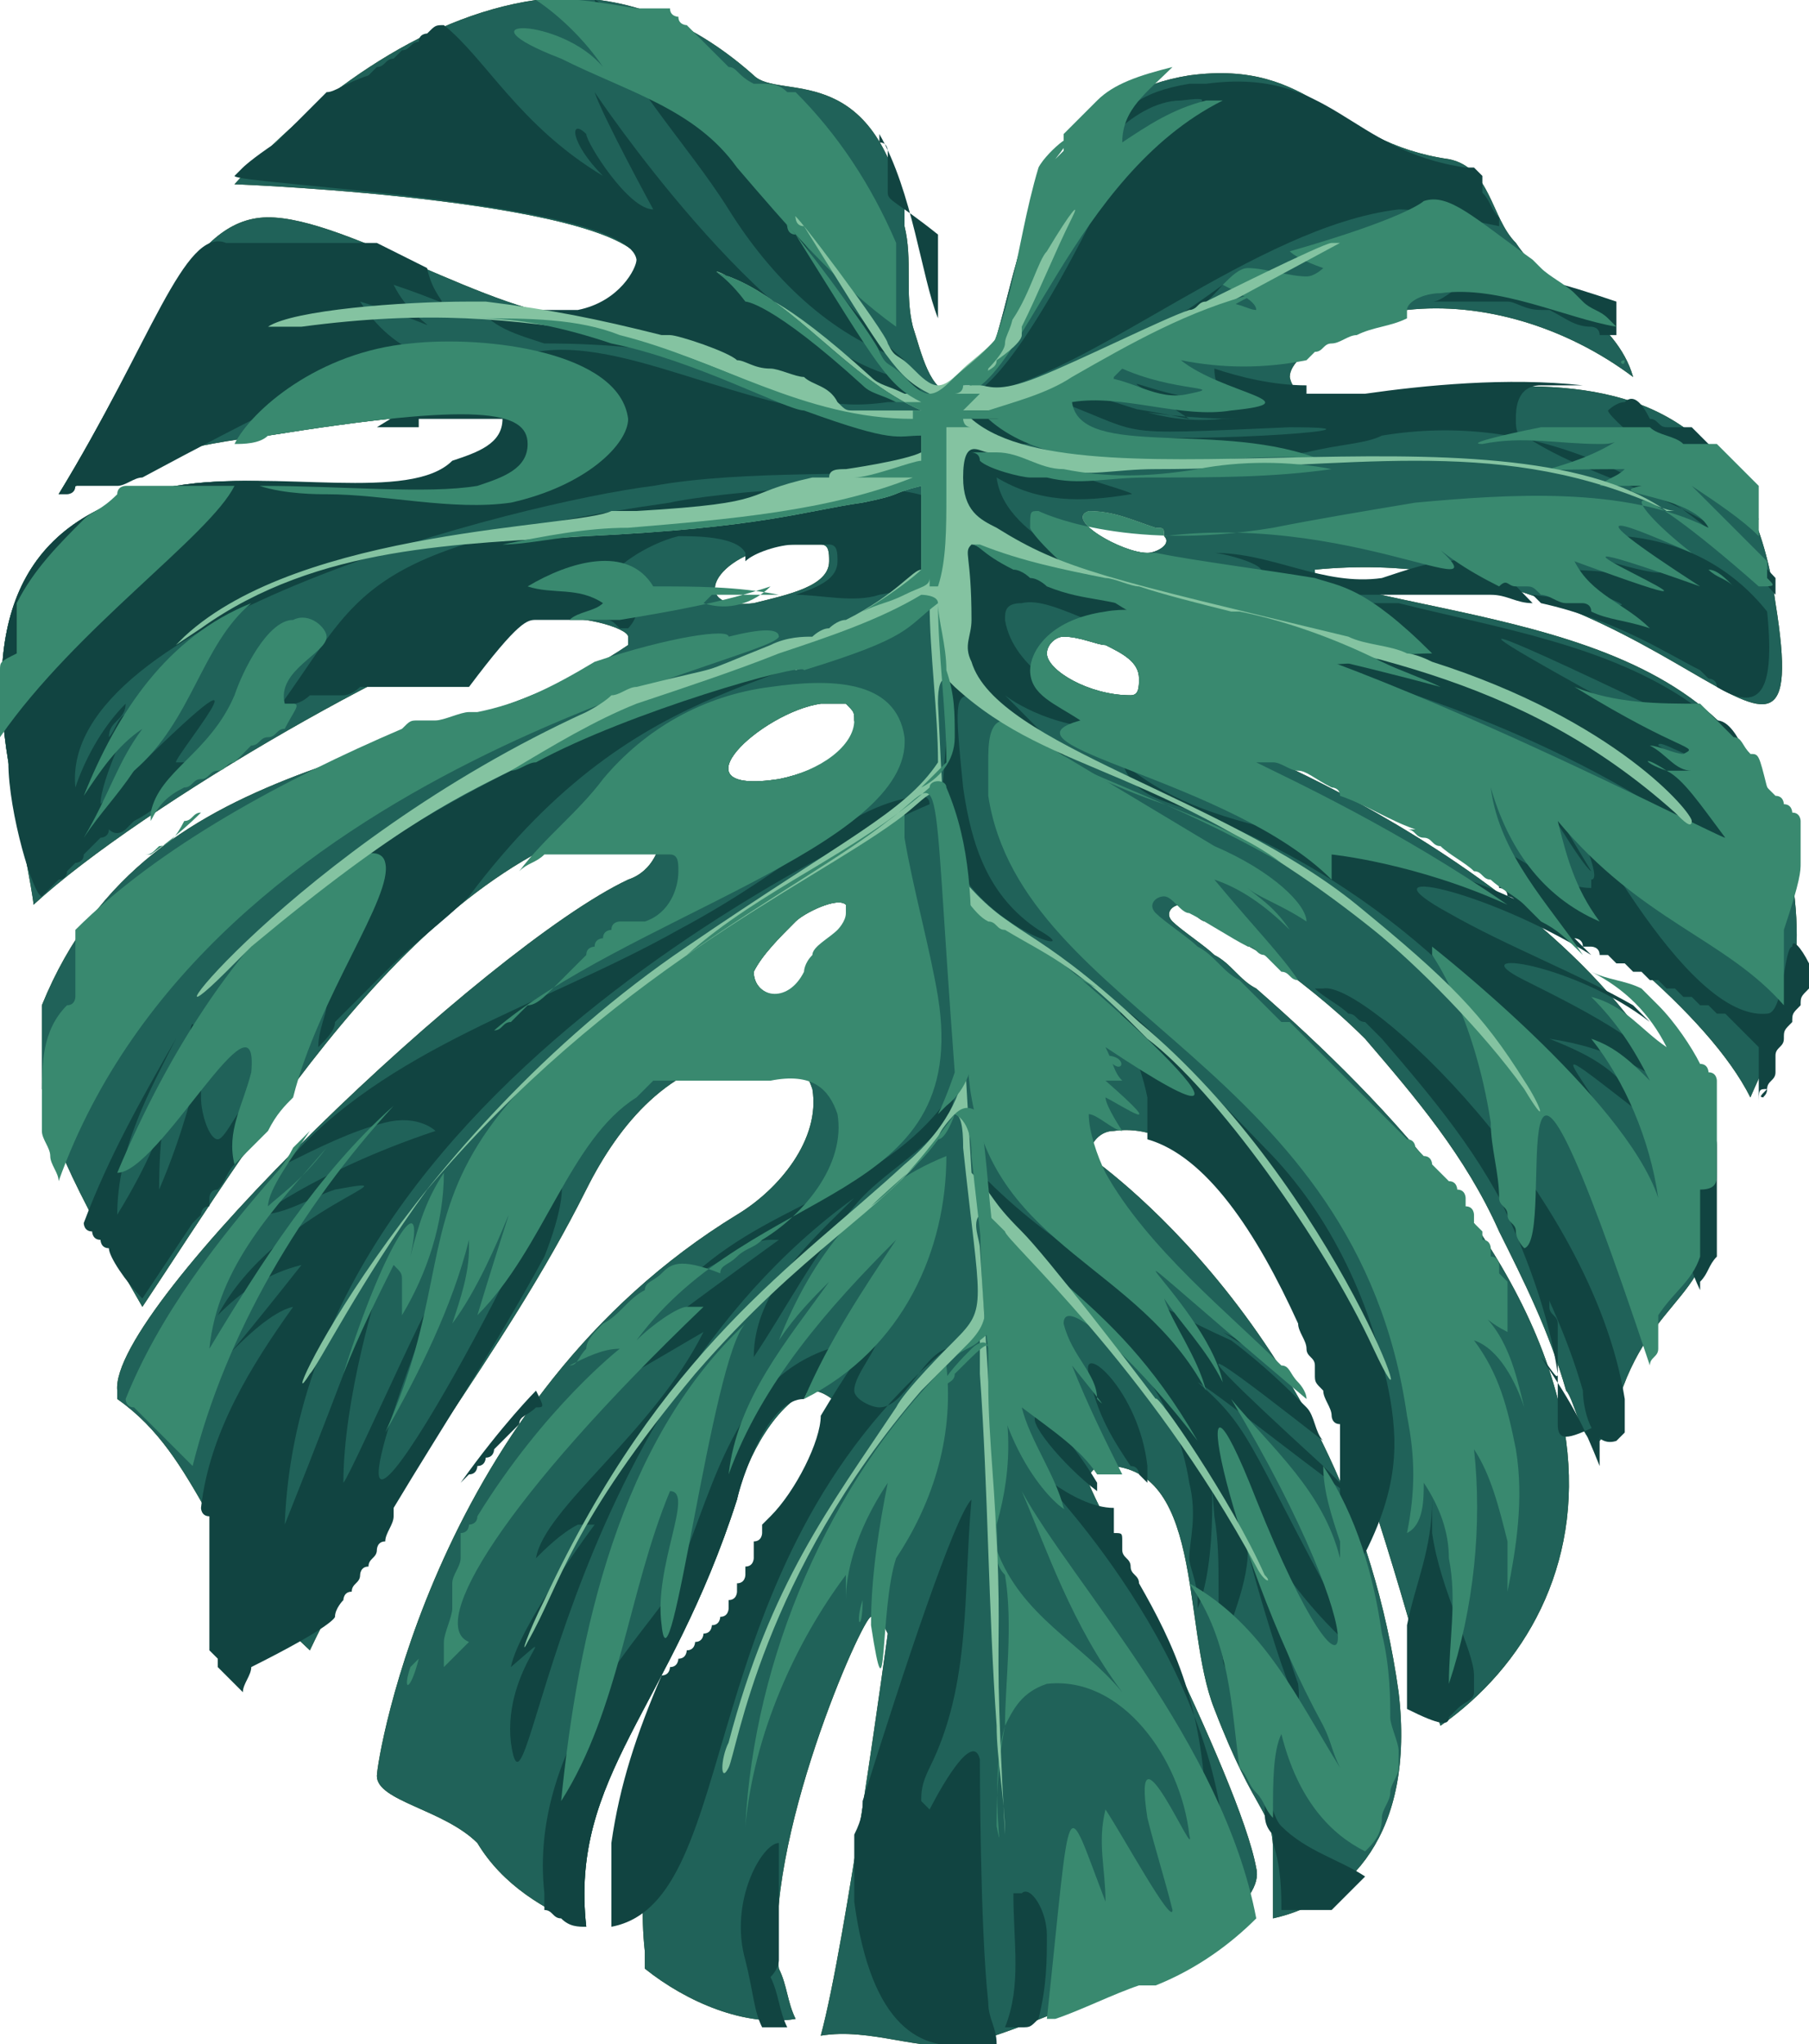 <!-- Generator: Adobe Illustrator 22.0.0, SVG Export Plug-In  -->
<svg version="1.1"
	 xmlns="http://www.w3.org/2000/svg" xmlns:xlink="http://www.w3.org/1999/xlink" xmlns:a="http://ns.adobe.com/AdobeSVGViewerExtensions/3.0/"
	 x="0px" y="0px" width="21.6px" height="24.4px" viewBox="0 0 21.6 24.4" style="enable-background:new 0 0 21.6 24.4;"
	 xml:space="preserve">
<style type="text/css">
	.st0{fill:#254922;}
	.st1{fill:#206259;}
	.st2{fill:#114441;}
	.st3{fill:#39896F;}
	.st4{fill:#84C3A1;}
</style>
<defs>
</defs>
<g>
	<path class="st0" d="M15.7,6.9c0,0,0-0.1,0-0.1c4.1-0.4,6,3.5,5.5,0.4c-0.6-4.4-5.6-1.6-5.8-2.7c0-0.3,0.8-0.7,1.4-0.8
		c0.9-0.1,1.9,0.2,2.7,0.8c-0.2-0.7-1-1-1.4-1.6c-0.3-0.3-0.3-0.9-0.8-1c-1.4-0.2-1.6-1.2-3.1-1c-2.5,0.4-1.9,3.7-2.8,3.8
		c-0.3,0-0.4-0.5-0.5-0.8c-0.1-0.4,0-0.8-0.1-1.2c0-0.1,0-0.1,0-0.2c-0.4-1.8-1.5-1.3-1.8-1.6C8.1,0.1,7.2-0.1,6.4,0
		C5,0.2,3.7,1.2,2.8,2.2c0.1,0,4.8,0.2,4.9,1c0,0.1-0.2,0.5-0.7,0.6C5.9,3.8,4,2.5,3.1,2.6C2.2,2.7,1.8,4.1,0.7,5.9
		c0.8-0.4,1.6-0.6,2.5-0.7c2.5-0.4,3.1-0.3,3.1,0.1c0,0.3-0.3,0.4-0.6,0.5C4.9,6,3.3,5.6,2.1,5.8C0.3,6.1-0.2,7.3,0.1,9.1
		c0.1,0.6,0.3,1.6,0.3,1.7c1.3-1.2,4.8-3.2,5.9-3.4c0.6-0.1,1.2,0.1,1.2,0.2c0,0,0,0.1,0,0.1C5.3,9.2,1.8,8.8,0.5,12
		c0,0.3,0,0.6,0,1c0.1,0.4,0.1,0.7,1.2,2.6c1.4-2.1,3.4-5.5,6.1-5.9c0.1,0,0.1,0.1,0.1,0.2c0,0.2-0.1,0.5-0.4,0.6
		c-1.7,0.8-6.2,5.1-6.1,6.1c0,0,0,0,0,0.1c1,0.7,1.1,1.9,2.3,3C4.6,17.8,6,16.2,7,14.2c0.4-0.8,1-1.5,1.9-1.6
		c0.5-0.1,0.7,0.1,0.8,0.4c0.1,0.6-0.4,1.2-0.9,1.5c-3.6,2.2-4.3,6.5-4.3,6.7c0,0.3,0.8,0.4,1.2,0.8C6,22.5,6.5,22.8,7,23
		c-0.2-1.8,1-2.6,1.8-5.1c0.1-0.5,0.5-1.2,0.9-1.3c0.1,0,0.3,0.1,0.4,0.3c0,0.3-0.3,0.9-0.6,1.2c-1,1.6-2,3.4-1.8,5.2
		c0,0.1,0,0.2,0,0.2c0.5,0.4,1.2,0.7,1.8,0.6c0,0,0,0,0,0c-0.1-0.2-0.1-0.4-0.2-0.6c-0.2-1.5,1-4.2,1.1-4.2c0.1,0,0.1,0,0.2,0.2
		c0,0-0.5,3.7-0.8,4.8c0.6-0.1,1.2,0.2,1.7,0.1c0.3,0,3.7-1.3,3.5-2.1c-0.2-1.1-2-4.5-2-4.6c0-0.1,0-0.1,0.1-0.2c0,0,0,0,0,0
		c1.3-0.1,1,1.9,1.4,2.9c0.5,1.3,0.7,1.2,0.7,1.7c0,0.3,0,0.5,0,0.8c0.9-0.2,1.7-1,1.5-2.7c-0.6-4.3-3.7-6.4-3.7-6.4
		c0-0.1,0.1-0.3,0.3-0.3c2.1-0.3,3.5,6,3.9,7.1c1-0.7,1.7-1.9,1.5-3.4c-0.3-2.1-2.1-4-3.7-5.4c-0.2-0.1-0.3-0.3-0.5-0.4
		c-0.1-0.1-0.4-0.3-0.5-0.4c-0.1-0.1,0-0.2,0.1-0.2c0.1,0,0.2,0.2,0.3,0.2c0.2,0.1,0.5,0.3,0.7,0.4c0.4,0.3,0.8,0.6,1.2,1
		c0.6,0.7,1.2,1.4,1.6,2.3c0.3,0.6,0.6,1.2,0.8,1.9c0.1,0.1,0.2,0.7,0.4,0.6c0.1-0.1,0.1-0.3,0.2-0.4c0.4-1.4,1.3-1.3,1.1-2.6
		c-0.5-3.3-5.6-5.3-5.6-5.3c-0.1-0.7,5.1,2.2,6.1,4.2c0.3-0.7,0.7-1.3,0.5-2.6C21.1,7.5,17.7,7.5,15.7,6.9z M9.4,6.5
		c0.1,0,0.3,0,0.4,0c0.1,0,0.1,0.1,0.1,0.2C9.9,7,9.4,7.1,9,7.2C8.2,7.3,8.5,6.6,9.4,6.5z M10.2,11c0,0.1-0.1,0.2-0.1,0.2
		c-0.1,0.1-0.3,0.2-0.3,0.3c-0.1,0.1-0.1,0.2-0.1,0.2C9.4,12,9,11.9,9,11.6c0.1-0.2,0.3-0.4,0.5-0.6c0.1-0.1,0.5-0.3,0.6-0.2
		C10.2,10.9,10.2,10.9,10.2,11z M9.3,9.3C8,9.5,9.1,8.5,9.8,8.4c0.1,0,0.3,0,0.3,0c0.1,0.1,0.1,0.1,0.1,0.2
		C10.3,8.9,9.8,9.2,9.3,9.3z M13.5,8.3C13,8.3,12.5,8,12.5,7.8c0-0.1,0.1-0.2,0.2-0.2c0.2,0,0.4,0.1,0.5,0.1
		c0.2,0.1,0.4,0.2,0.4,0.4C13.6,8.2,13.6,8.3,13.5,8.3z M13.7,6.6c-0.3,0-1-0.4-0.7-0.5c0.3,0,0.5,0.1,0.8,0.2c0.1,0,0.1,0,0.1,0.1
		C14,6.5,13.8,6.6,13.7,6.6z"/>
	<path class="st1" d="M15.7,6.9c0,0,0-0.1,0-0.1c4.1-0.4,6,3.5,5.5,0.4c-0.6-4.4-5.6-1.6-5.8-2.7c0-0.3,0.8-0.7,1.4-0.8
		c0.9-0.1,1.9,0.2,2.7,0.8c-0.2-0.7-1-1-1.4-1.6c-0.3-0.3-0.3-0.9-0.8-1c-1.4-0.2-1.6-1.2-3.1-1c-2.5,0.4-1.9,3.7-2.8,3.8
		c-0.3,0-0.4-0.5-0.5-0.8c-0.1-0.4,0-0.8-0.1-1.2c0-0.1,0-0.1,0-0.2c-0.4-1.8-1.5-1.3-1.8-1.6C8.1,0.1,7.2-0.1,6.4,0
		C5,0.2,3.7,1.2,2.8,2.2c0.1,0,4.8,0.2,4.9,1c0,0.1-0.2,0.5-0.7,0.6C5.9,3.8,4,2.5,3.1,2.6C2.2,2.7,1.8,4.1,0.7,5.9
		c0.8-0.4,1.6-0.6,2.5-0.7c2.5-0.4,3.1-0.3,3.1,0.1c0,0.3-0.3,0.4-0.6,0.5C4.9,6,3.3,5.6,2.1,5.8C0.3,6.1-0.2,7.3,0.1,9.1
		c0.1,0.6,0.3,1.6,0.3,1.7c1.3-1.2,4.8-3.2,5.9-3.4c0.6-0.1,1.2,0.1,1.2,0.2c0,0,0,0.1,0,0.1C5.3,9.2,1.8,8.8,0.5,12
		c0,0.3,0,0.6,0,1c0.1,0.4,0.1,0.7,1.2,2.6c1.4-2.1,3.4-5.5,6.1-5.9c0.1,0,0.1,0.1,0.1,0.2c0,0.2-0.1,0.5-0.4,0.6
		c-1.7,0.8-6.2,5.1-6.1,6.1c0,0,0,0,0,0.1c1,0.7,1.1,1.9,2.3,3C4.6,17.8,6,16.2,7,14.2c0.4-0.8,1-1.5,1.9-1.6
		c0.5-0.1,0.7,0.1,0.8,0.4c0.1,0.6-0.4,1.2-0.9,1.5c-3.6,2.2-4.3,6.5-4.3,6.7c0,0.3,0.8,0.4,1.2,0.8C6,22.5,6.5,22.8,7,23
		c-0.2-1.8,1-2.6,1.8-5.1c0.1-0.5,0.5-1.2,0.9-1.3c0.1,0,0.3,0.1,0.4,0.3c0,0.3-0.3,0.9-0.6,1.2c-1,1.6-2,3.4-1.8,5.2
		c0,0.1,0,0.2,0,0.2c0.5,0.4,1.2,0.7,1.8,0.6c0,0,0,0,0,0c-0.1-0.2-0.1-0.4-0.2-0.6c-0.2-1.5,1-4.2,1.1-4.2c0.1,0,0.1,0,0.2,0.2
		c0,0-0.5,3.7-0.8,4.8c0.6-0.1,1.2,0.2,1.7,0.1c0.3,0,3.7-1.3,3.5-2.1c-0.2-1.1-2-4.5-2-4.6c0-0.1,0-0.1,0.1-0.2c0,0,0,0,0,0
		c1.3-0.1,1,1.9,1.4,2.9c0.5,1.3,0.7,1.2,0.7,1.7c0,0.3,0,0.5,0,0.8c0.9-0.2,1.7-1,1.5-2.7c-0.6-4.3-3.7-6.4-3.7-6.4
		c0-0.1,0.1-0.3,0.3-0.3c2.1-0.3,3.5,6,3.9,7.1c1-0.7,1.7-1.9,1.5-3.4c-0.3-2.1-2.1-4-3.7-5.4c-0.2-0.1-0.3-0.3-0.5-0.4
		c-0.1-0.1-0.4-0.3-0.5-0.4c-0.1-0.1,0-0.2,0.1-0.2c0.1,0,0.2,0.2,0.3,0.2c0.2,0.1,0.5,0.3,0.7,0.4c0.4,0.3,0.8,0.6,1.2,1
		c0.6,0.7,1.2,1.4,1.6,2.3c0.3,0.6,0.6,1.2,0.8,1.9c0.1,0.1,0.2,0.7,0.4,0.6c0.1-0.1,0.1-0.3,0.2-0.4c0.4-1.4,1.3-1.3,1.1-2.6
		c-0.5-3.3-5.6-5.3-5.6-5.3c-0.1-0.7,5.1,2.2,6.1,4.2c0.3-0.7,0.7-1.3,0.5-2.6C21.1,7.5,17.7,7.5,15.7,6.9z M9.4,6.5
		c0.1,0,0.3,0,0.4,0c0.1,0,0.1,0.1,0.1,0.2C9.9,7,9.4,7.1,9,7.2C8.2,7.3,8.5,6.6,9.4,6.5z M10.2,11c0,0.1-0.1,0.2-0.1,0.2
		c-0.1,0.1-0.3,0.2-0.3,0.3c-0.1,0.1-0.1,0.2-0.1,0.2C9.4,12,9,11.9,9,11.6c0.1-0.2,0.3-0.4,0.5-0.6c0.1-0.1,0.5-0.3,0.6-0.2
		C10.2,10.9,10.2,10.9,10.2,11z M9.3,9.3C8,9.5,9.1,8.5,9.8,8.4c0.1,0,0.3,0,0.3,0c0.1,0.1,0.1,0.1,0.1,0.2
		C10.3,8.9,9.8,9.2,9.3,9.3z M13.5,8.3C13,8.3,12.5,8,12.5,7.8c0-0.1,0.1-0.2,0.2-0.2c0.2,0,0.4,0.1,0.5,0.1
		c0.2,0.1,0.4,0.2,0.4,0.4C13.6,8.2,13.6,8.3,13.5,8.3z M13.7,6.6c-0.3,0-1-0.4-0.7-0.5c0.3,0,0.5,0.1,0.8,0.2c0.1,0,0.1,0,0.1,0.1
		C14,6.5,13.8,6.6,13.7,6.6z"/>
	<g>
		<path class="st2" d="M2.3,12.6C2.4,12.1,2.2,12.1,2.3,12.6L2.3,12.6z"/>
		<path class="st2" d="M18.2,5.2c-0.1,0-0.1-0.1-0.1-0.2c0-0.1,0-0.4,0.3-0.4c0.2,0,0.4,0,0.5,0l0,0c-0.9-0.1-1.9,0-2.6,0.1
			c0,0,0,0,0,0c0,0,0,0-0.1,0c0,0,0,0,0,0c0,0,0,0-0.1,0c0,0,0,0,0,0c0,0,0,0-0.1,0c0,0,0,0-0.1,0c0,0,0,0-0.1,0c0,0,0,0-0.1,0
			c0,0,0,0,0,0c0,0,0,0,0,0c0,0,0,0,0,0c0,0,0,0,0,0c0,0,0,0,0,0c0,0,0,0,0,0c0,0,0,0,0,0c0,0,0,0-0.1,0c0,0,0,0,0,0c0,0,0,0,0,0
			c0,0,0,0,0,0c0,0,0,0,0,0c0,0,0,0,0,0c0,0,0,0,0,0c0,0,0,0,0,0c0,0,0,0,0,0c0,0,0,0,0,0c0,0,0,0,0-0.1c0,0,0,0,0,0c0,0,0,0,0,0
			c0,0,0,0,0,0l0,0c-0.4,0-0.8-0.1-1.1-0.2c0,0.2,0.1,0.4,0.3,0.4c-1.1,0-1.8-0.6-0.6,0.2C12.7,4.7,13.6,5,14.8,5
			c-0.1,0-0.2,0-0.2,0c-1,0.1-1.3-0.4-2.2-0.3c1.4,0.5,0.7,0.5,3,0.4c1.4,0-0.9,0.2-2.3,0.1c0.8,0.3,1.7,0.3,2.5,0.2
			c0.4-0.1,0.7-0.1,0.9-0.2c1.8-0.3,3.5,0.5,4.7,1.9c0,0,0-0.1,0-0.1c0-0.1,0-0.1,0-0.1C20.3,5.9,19.1,5.8,18.2,5.2z"/>
		<path class="st2" d="M3.1,11.2c0.2,0,0.4-0.2,0.6-0.2c0.2,0,0.3,0.2,0.4,0.3c0,0.3-0.5,0.7-0.6,1C3.6,12.2,3.7,12,3.9,12
			c0,0,0,0,0,0c0,0.1-0.1,0.3-0.1,0.5l0,0C3.9,12.4,4,12.3,4,12.2c0,0,0,0,0,0c0,0,0.1-0.1,0.1-0.1c0,0,0,0,0,0c0,0,0.1-0.1,0.1-0.1
			c0,0,0,0,0,0c0,0,0.1-0.1,0.1-0.1c0,0,0,0,0,0c0,0,0.1-0.1,0.1-0.1c0,0,0,0,0,0c0,0,0.1-0.1,0.1-0.1c0,0,0,0,0,0
			c0,0,0.1-0.1,0.1-0.1c0,0,0,0,0,0C5,11.2,5.3,11,5.6,10.7l0,0c2.1-2.8,4-2.4,5.4-3.5C7.9,8.3,4.9,9.5,3.1,11.2z"/>
		<path class="st2" d="M6.4,16.8C6.4,16.8,6.4,16.8,6.4,16.8c-0.1,0.1-0.2,0.1-0.2,0.2c0,0,0,0,0,0c0,0-0.1,0.1-0.1,0.1c0,0,0,0,0,0
			c0,0-0.1,0.1-0.1,0.1c0,0,0,0,0,0c0,0-0.1,0.1-0.1,0.1c0,0,0,0,0,0c0,0,0,0.1-0.1,0.1c0,0,0,0,0,0c0,0,0,0.1-0.1,0.1c0,0,0,0,0,0
			c0,0,0,0.1-0.1,0.1c0,0,0,0,0,0c0,0-0.1,0.1-0.1,0.1c0.5-0.7,0.9-1.1,0.9-1.1C6.5,16.8,6.5,16.8,6.4,16.8z"/>
		<path class="st2" d="M13.5,17.5C13.5,17.5,13.6,17.5,13.5,17.5C13.6,17.5,13.6,17.5,13.5,17.5c0.1,0,0.1,0.1,0.1,0.1c0,0,0,0,0,0
			c0,0,0,0,0,0c0,0,0,0,0,0c0,0,0,0,0.1,0.1c0,0,0,0,0,0c0,0,0,0,0,0c0-0.1,0-0.1,0-0.2c-0.1-0.9-0.8-1.5-0.7-1.1
			C13.1,16.9,13.3,17.2,13.5,17.5L13.5,17.5C13.5,17.5,13.5,17.5,13.5,17.5z"/>
		<path class="st2" d="M12.4,16.9c-0.2,0,0.3,0.6,0.7,0.9l0,0c0,0,0,0,0,0c0,0,0,0,0,0c0,0,0,0,0,0c0,0,0,0,0,0c0,0,0,0,0,0
			c0,0,0,0,0,0c0,0,0,0,0,0c0,0,0,0,0,0c0,0,0,0,0,0c0,0,0,0,0,0c0,0,0,0,0,0c0,0,0,0,0,0c0,0,0,0,0,0c0,0,0,0,0,0c0,0,0,0,0,0
			c0,0,0,0,0,0c0,0,0,0,0,0c0,0,0,0,0,0c0,0,0,0,0-0.1l0,0C12.8,17.2,12.5,16.9,12.4,16.9z"/>
		<path class="st2" d="M1.7,15.5c0.2-0.3,0.4-0.6,0.6-0.9c0,0,0,0,0,0c0,0,0.1-0.1,0.1-0.1c0,0,0-0.1,0.1-0.1c0,0,0,0,0-0.1
			c0,0,0-0.1,0.1-0.1c0,0,0,0,0,0c0.1-0.1,0.1-0.2,0.2-0.3c0,0,0,0,0,0c0,0,0.1-0.1,0.1-0.1c0,0,0,0,0,0c0.1-0.1,0.1-0.2,0.2-0.3
			c0,0,0,0,0,0c0,0,0.1-0.1,0.1-0.1c0,0,0,0,0,0c0,0,0.1-0.1,0.1-0.1c-0.1,0.1-0.3,0.2-0.4,0.2c0,0,0,0,0,0c0,0,0,0,0-0.1
			c0,0,0-0.1,0-0.1c0-0.2-0.2,0.3-0.3,0.3c-0.1,0-0.2-0.3-0.2-0.5c0-0.2,0-0.3,0-0.4c-0.1,0.3-0.2,0.8-0.5,1.5c0-1.3,0.3-1-0.5,0.3
			c0-0.8,0.4-1.5,0.7-2.1c-0.4,0.7-0.8,1.4-1.1,2.2l0,0c0,0,0,0.1,0.1,0.1c0,0,0,0,0,0c0,0,0,0.1,0.1,0.1c0,0,0,0,0,0
			c0,0,0,0.1,0.1,0.1c0,0,0,0,0,0C1.3,15,1.5,15.3,1.7,15.5C1.7,15.6,1.7,15.5,1.7,15.5z"/>
		<path class="st2" d="M20.3,8C20.3,8.1,20.3,8.1,20.3,8C20.4,8.1,20.4,8.1,20.3,8c0.1,0.1,0.1,0.1,0.1,0.1c0,0,0,0,0,0c0,0,0,0,0,0
			c0,0,0.1,0,0.1,0.1h0c0.5,0.3,0.7,0.1,0.6-0.9c-0.4-0.5-1.1-1-2.3-0.9c0.6,0.1,1.8,0.7,0.4,0.3c0.1,0.1,0.2,0.1,0.3,0.2
			c-0.3-0.1-0.7-0.1-1.1-0.1c1.1,0.5,1.5,0.5-0.1,0.3c0,0,0,0,0.1,0.1h0C19.3,7.4,19.9,7.8,20.3,8C20.3,8,20.3,8,20.3,8z"/>
		<path class="st2" d="M20.5,8.6C20.5,8.6,20.5,8.6,20.5,8.6c-0.1-0.1-0.2-0.2-0.3-0.2c0,0,0,0,0,0c-1-0.7-2.3-0.9-3.5-1.2
			c0,0-0.1,0-0.1,0c0,0,0,0-0.1,0c0,0-0.1,0-0.1,0c0,0,0,0,0,0c0,0-0.1,0-0.1,0c0,0,0,0,0,0c0,0-0.1,0-0.1,0c0,0,0,0,0,0
			c0,0-0.1,0-0.1,0c0,0,0,0,0,0c0,0-0.1,0-0.1,0c0,0,0,0,0,0c0,0-0.1,0-0.1,0c0,0,0-0.1,0-0.1c0.1,0,0.1,0,0.2,0c0,0,0,0,0.1,0
			c0,0,0.1,0,0.1,0c0,0,0,0,0.1,0c0,0,0.1,0,0.1,0c0,0,0,0,0.1,0c0.1,0,0.1,0,0.2,0c0,0,0,0,0.1,0c0,0,0.1,0,0.1,0c0,0,0,0,0.1,0
			c0,0,0.1,0,0.1,0c0,0,0.1,0,0.1,0c0,0,0,0,0.1,0c0.1,0,0.1,0,0.2,0c0,0,0,0,0,0c0,0,0.1,0,0.1,0c0,0,0,0,0,0c0,0,0.1,0,0.1,0
			c0,0,0,0,0,0c0.2,0,0.3,0.1,0.5,0.1h0c-0.3-0.3-0.5-0.6-1-0.5c-0.2,0-0.5,0.1-0.8,0.2c-0.7,0.1-1.3-0.3-2-0.3
			c0.1,0,0.9,0.2,0.4,0.3c-0.1,0-0.3,0-0.5,0c0,0-0.1,0.1-0.2,0.1c0.1,0,0.1,0.1,0.3,0.1c0.5,0.2,1.2,0.1,1.5,0.6
			c-3.7-0.1,1.9-0.1,5.3,3.1c-0.1-0.4-0.7-1-0.7-1c0-0.1,0-0.1,0-0.1c0.2,0,0.3,0.1,0.4,0.2C20,9,19.8,8.9,19.8,8.9
			c0-0.1,0.4,0.2,0.7,0.2C20.4,9,14.5,5.9,20.9,9c0,0,0,0,0,0c0,0-0.1-0.1-0.1-0.1c0,0,0,0,0,0C20.7,8.7,20.6,8.6,20.5,8.6z"/>
		<path class="st2" d="M6.4,7.4C6.4,7.4,6.4,7.4,6.4,7.4C6.4,7.4,6.5,7.4,6.4,7.4c0.1,0,0.1,0,0.2,0c0,0,0,0,0,0c0,0,0,0,0.1,0
			c0,0,0,0,0,0c0,0,0.1,0,0.1,0c0,0,0,0,0,0c0,0,0,0,0.1,0c0,0,0,0,0,0c0,0,0,0,0.1,0c0,0,0,0,0,0c0,0,0,0,0.1,0c0,0,0,0,0,0
			c0,0,0.1,0,0.1,0c0,0,0,0,0,0c0.1,0,0.1,0,0.2,0.1l0,0c0,0,0.1,0,0.1,0l0,0c0,0,0.1-0.1,0.1-0.2c0-0.2-0.3-0.3-0.3-0.4
			c0-0.1,0.4-0.4,0.8-0.5c0.2,0,0.7,0,0.8,0.2c0,0,0,0,0,0.1c0.1-0.1,0.4-0.2,0.6-0.2c0.1,0,0.3,0,0.4,0c0.1,0,0.1,0.1,0.1,0.2
			c0,0.2-0.2,0.3-0.5,0.4c0.3,0,0.7,0.1,1,0c0.6-0.1,0.9-0.4,0.8-1C11.1,5.6,8.4,5.9,8,6C3.8,6.6,4.4,7.2,2.9,9l0,0
			c0,0,0.1-0.1,0.1-0.1l0,0c0,0,0.1,0,0.1-0.1c0,0,0,0,0,0c0,0,0.1,0,0.1-0.1c0,0,0,0,0,0c0,0,0.1,0,0.1-0.1c0,0,0,0,0,0
			c0,0,0.1,0,0.1-0.1c0,0,0,0,0,0c0,0,0.1,0,0.1-0.1c0,0,0,0,0,0c0.1,0,0.2-0.1,0.2-0.1c0,0,0,0,0,0c0,0,0.1,0,0.1,0c0,0,0,0,0,0
			c0,0,0.1,0,0.1,0c0,0,0,0,0,0c0,0,0.1,0,0.1,0c0,0,0,0,0,0c0,0,0.1,0,0.1,0c0,0,0,0,0,0c0.1,0,0.2-0.1,0.2-0.1c0,0,0,0,0,0
			c0,0,0.1,0,0.1,0c0,0,0,0,0,0c0,0,0,0,0.1,0c0,0,0,0,0,0c0,0,0,0,0.1,0c0,0,0,0,0,0c0,0,0,0,0.1,0c0,0,0,0,0,0c0,0,0.1,0,0.1,0
			c0,0,0,0,0,0c0,0,0.1,0,0.1,0c0,0,0,0,0,0c0,0,0.1,0,0.1,0c0,0,0,0,0,0c0,0,0,0,0.1,0c0,0,0,0,0,0c0,0,0,0,0.1,0c0,0,0,0,0,0
			c0,0,0,0,0.1,0c0,0,0,0,0,0c0,0,0,0,0.1,0c0,0,0,0,0,0c0,0,0.1,0,0.1,0c0,0,0,0,0,0c0,0,0,0,0.1,0c0,0,0,0,0,0c0,0,0,0,0,0
			c0,0,0,0,0,0c0,0,0,0,0,0c0,0,0,0,0,0c0,0,0,0,0,0c0,0,0,0,0,0c0,0,0,0,0,0c0,0,0,0,0,0C6.2,7.4,6.3,7.4,6.4,7.4
			C6.3,7.4,6.3,7.4,6.4,7.4C6.4,7.4,6.4,7.4,6.4,7.4z"/>
		<path class="st2" d="M14.6,3.4c-3.8,2.8-3-0.8-3.3,5.3c0,0.4-0.1,0.8,0,1.2c0.1,1.1,1.8,1.6,1.1,1.2c-0.6-0.4-0.8-1-0.9-1.7
			c-0.1-1-0.1-1.1,0.1-1.1c0.2,0,2.5,2.1,0.5,0.1c0,0-0.1-0.1-0.1-0.1c0,0,0.5,0.4,1.3,0.4c-0.5-0.4-1.2-0.7-1.3-1.3
			c0-0.1,0-0.2,0.2-0.2c0.4-0.1,1.1,0.5,1.8,0.4c-0.6-0.4-1-0.6-1.2-0.7c0,0,0.1,0,0.1,0c0.5-0.1-0.9-0.4-1-1.2
			c0.5,0.3,1,0.3,1.6,0.2c0.2,0-1.8-0.5-1.3-0.6c0.1,0,0.2,0,0.3,0c0.3,0-1.2-0.3-0.1-0.2c-0.1,0-0.3-0.1-0.3-0.2c0,0,0,0,0,0
			C13,4.5,13.9,4.2,14.6,3.4z"/>
		<path class="st2" d="M15.2,16.2C15.2,16.2,15.2,16.2,15.2,16.2c-0.2-0.1-0.4-0.2-0.6-0.3c0,0,0,0,0,0
			C14.9,16.1,15.1,16.2,15.2,16.2C15.3,16.2,15.3,16.2,15.2,16.2z"/>
		<path class="st2" d="M14.6,19.8C14.6,19.8,14.6,19.8,14.6,19.8C14.6,19.8,14.6,19.9,14.6,19.8C14.6,19.9,14.7,20,14.6,19.8z"/>
		<path class="st2" d="M11.4,13L11.4,13C11.4,13,11.4,13,11.4,13C11.4,13,11.4,13,11.4,13c-0.8,1.2-2.1,1.3-3.1,2.2
			c0.3-0.1,0.6-0.4,0.9-0.4c0,0,0.1,0,0.1,0c-4.7,3.4-1.6,1.5-0.9,1.1c-0.6,1.2-1.9,2.1-2,2.7c0.1-0.1,0.3-0.3,0.5-0.4
			c0,0,0.2,0,0.2,0c0,0-0.9,1.2-1,1.7c0.7-0.6-0.1,0,0,0.9c0.2,1.4,0.5-3.9,4.1-6.5C9.7,14.8,9,15.4,9,16.2c0.4-0.6,0.7-1.2,1.2-1.8
			C10.6,13.9,11.4,13.6,11.4,13z"/>
		<path class="st2" d="M13.4,9.1c0.1,0.3,0.3,0.4,0.6,0.5c5,1.7,6,6.8,5.8,5.3c-0.3-1.7-2-3-0.2-1.6c-0.2-0.5-0.6-0.7-1.1-0.9
			c0.7,0.1,1.3,0.4,1.8,0.9c0,0,0,0,0-0.1c0,0,0,0,0,0c-0.5-0.7-1.3-1.1-2.1-1.5c-0.8-0.4,0.6-0.2,1.5,0.5c0,0-0.1-0.1-0.1-0.1
			c0,0,0,0,0,0c0,0-0.1-0.1-0.1-0.1c-0.7-0.4-1.5-0.7-2.2-1.1c-1.1-0.6,0.4-0.3,1.7,0.5c0,0-0.1-0.1-0.1-0.1c0,0,0,0,0,0
			c0,0-0.1-0.1-0.1-0.1c0,0,0,0,0,0c0,0-0.1-0.1-0.1-0.1c0,0,0,0,0,0c0,0-0.1-0.1-0.1-0.1C16.5,9.8,14.7,10.2,13.4,9.1z"/>
		<path class="st2" d="M16.6,16.7c-0.2-1.1-0.7-2.2-1.5-3c-2.5-2.6-1.6-1.6-1.4-0.6c0,0.2,0,0.3,0,0.5l0,0c0.7,0.2,1.3,1.1,1.8,2.2
			c0,0,0,0,0,0c0,0.1,0.1,0.2,0.1,0.3c0,0,0,0,0,0c0,0.1,0.1,0.1,0.1,0.2c0,0,0,0,0,0c0,0,0,0.1,0,0.1c0,0,0,0,0,0
			c0,0.1,0,0.1,0.1,0.2c0,0,0,0,0,0c0,0.1,0.1,0.2,0.1,0.3c0,0,0,0,0,0c0,0,0,0.1,0.1,0.1c0,0,0,0,0,0c0,0,0,0.1,0,0.1c0,0,0,0,0,0
			c0,0,0,0.1,0,0.1c0,0,0,0,0,0.1c0,0,0,0.1,0,0.1c0,0,0,0,0,0.1c0,0,0,0.1,0,0.1c0,0,0,0,0,0.1c0,0,0,0.1,0,0.1c0,0,0,0.1,0,0.1
			c0,0,0,0,0,0.1c0,0,0,0,0,0.1c0,0,0,0.1,0,0.1c0,0,0,0,0,0.1c0,0,0,0,0,0.1c0,0,0,0,0,0.1c0,0,0,0.1,0,0.1c0,0,0,0,0,0.1
			c0,0.1,0,0.1,0.1,0.2C16.7,17.9,16.7,17.3,16.6,16.7z"/>
		<path class="st2" d="M15.8,17.2L15.8,17.2c-0.1-0.1-0.1-0.3-0.2-0.4c-0.2-0.2-0.5-0.5-0.9-0.8c-0.9-0.4-2.1-1.1-2.9-1.9
			c0,0-0.1,0-0.1,0c0.5,1.4,2.2,1.7,2.5,3.6c0.1,0.4,0,0.7,0,0.9c0,0.1,0.1,0.3,0.1,0.5c0,0,0,0,0,0c0,0,0,0.1,0,0.1
			c0.3-0.7,0.1-2.3,0.2-1.1c0.1,0.6,0,1.1,0.1,1.7c0-0.3,0.3-0.8,0.3-1.3c0,0.1,0.7,2.5,0.6,1.6c0,0-0.3-0.8-0.5-1.9
			c0.3,0.6,0.8,1.2,1.3,1.6c-1.4-2.5-1.3-2.7-2-3.3c0.2,0.1,1.7,1.3,1.9,1.4c0,0,0,0,0,0c-0.1-0.1-0.2-0.2-0.4-0.4
			C13.5,15.4,14.9,16.5,15.8,17.2z"/>
		<path class="st2" d="M12.5,23.1c0-0.3-0.2-0.6-0.3-0.5c0,0-0.1,0-0.1,0c0,0.6,0.1,1.1-0.1,1.6c0,0,0,0,0,0c0,0,0.1,0,0.1,0
			c0,0,0,0,0,0c0,0,0,0,0.1,0c0,0,0,0,0,0c0.1,0,0.1,0,0.2-0.1C12.5,23.7,12.5,23.4,12.5,23.1z"/>
		<path class="st2" d="M11.3,16.1C11.3,16.1,11.3,16.1,11.3,16.1c-0.3,0.1-0.5,0.7-0.8,0.7c-0.1,0-0.3-0.1-0.3-0.2
			c0-0.2,0.3-0.5,0.3-0.7c-0.2,0.2-0.4,0.5-0.7,1v0c0,0,0,0,0,0c0,0.3-0.3,0.9-0.6,1.2c0,0-0.1,0.1-0.1,0.1c0,0,0,0,0,0.1
			c0,0,0,0.1-0.1,0.1c0,0,0,0.1,0,0.1c0,0,0,0,0,0.1c0,0,0,0.1-0.1,0.1c0,0,0,0,0,0.1c0,0,0,0.1-0.1,0.1c0,0,0,0,0,0.1
			c0,0,0,0.1-0.1,0.1c0,0,0,0,0,0.1c0,0,0,0.1-0.1,0.1c0,0,0,0,0,0c0,0,0,0.1-0.1,0.1c0,0,0,0,0,0c0,0,0,0.1-0.1,0.1c0,0,0,0,0,0
			c0,0,0,0.1-0.1,0.1c0,0,0,0,0,0c0,0,0,0.1-0.1,0.1c0,0,0,0,0,0c0,0,0,0.1-0.1,0.1c0,0,0,0,0,0c0,0,0,0.1-0.1,0.1c0,0,0,0,0,0
			c0,0,0,0.1-0.1,0.1c0,0,0,0,0,0c-0.3,0.7-0.5,1.3-0.6,2c0,0,0,0,0,0c0,0.1,0,0.1,0,0.2c0,0,0,0,0,0c0,0.1,0,0.1,0,0.2c0,0,0,0,0,0
			c0,0.1,0,0.1,0,0.2c0,0,0,0,0,0c0,0.1,0,0.1,0,0.2c0,0,0,0,0,0c0,0.1,0,0.1,0,0.2C8.9,22.7,8.2,18.7,11.3,16.1
			C11.3,16.2,11.3,16.1,11.3,16.1z"/>
		<path class="st2" d="M13.6,18.9C13.6,18.9,13.6,18.8,13.6,18.9c0-0.1-0.1-0.1-0.1-0.2c0,0,0,0,0,0c0-0.1-0.1-0.1-0.1-0.2
			c0,0,0-0.1,0-0.1c0,0,0,0,0,0c0-0.1,0-0.1-0.1-0.1c0,0,0,0,0,0c0,0,0,0,0-0.1c0,0,0,0,0,0c0,0,0,0,0-0.1c0,0,0,0,0,0
			c0,0,0,0,0-0.1c0,0,0,0,0,0c-0.5,0-1.1-0.6-1.1-0.6c0,0,0,0,0,0c0,0,2.1,2,2.4,4.4c0.1,0.4,0.1,0.8,0,1.1h0c0,0,0,0,0.1,0
			c0,0,0,0,0,0c0,0,0,0,0.1,0c0,0,0,0,0,0c0,0,0,0,0,0c0,0,0,0,0,0c0,0,0,0,0,0c0,0,0,0,0,0c0,0,0,0,0,0c0,0,0,0,0,0c0,0,0,0,0,0
			c0,0,0,0,0,0c0,0,0,0,0,0c0,0,0,0,0,0c0,0,0,0,0,0c0,0,0,0,0,0c0,0,0,0,0,0c0,0,0,0,0,0c0,0,0,0,0,0c0,0,0,0,0,0c0,0,0,0,0,0
			c0,0,0,0,0,0c0,0,0,0,0,0c0,0,0,0,0,0c0,0,0,0,0,0c0,0,0,0,0,0c0,0,0,0,0,0c0,0,0,0,0,0c0,0,0,0,0,0l0,0c0,0,0,0,0,0
			c-0.1-0.3-0.2-0.7-0.4-1.1v0C14.4,20.4,14,19.6,13.6,18.9z"/>
		<path class="st2" d="M0.5,10.7C0.5,10.7,0.5,10.7,0.5,10.7C0.5,10.7,0.5,10.6,0.5,10.7c0.1-0.1,0.1-0.1,0.1-0.1c0,0,0,0,0.1-0.1
			c0,0,0,0,0,0c0,0,0.1,0,0.1-0.1c0,0,0,0,0,0c0,0,0,0,0.1-0.1c0,0,0,0,0,0c0,0,0.1,0,0.1-0.1c0,0,0,0,0,0c0.1-0.1,0.1-0.1,0.2-0.2
			c0,0,0,0,0,0c0,0,0.1,0,0.1-0.1c0,0,0,0,0,0C1.4,10,1.5,9.9,1.5,9.9c0,0,0,0,0,0c0,0,0.1-0.1,0.1-0.1c0,0,0,0,0,0
			C1.8,9.7,1.9,9.6,2,9.5c0,0,0,0,0,0c0,0,0.1-0.1,0.1-0.1c0.2-0.2,0.3-0.3,0.3-0.3c-0.1,0-0.1,0-0.2,0c0,0-0.1,0-0.1,0
			c0-0.1,1.5-1.9-0.9,0.5c0-0.3,0.4-1.1,0.4-1.1c-0.2,0-0.2,0.2-0.3,0.3c0-0.2,0.2-0.2,0.2-0.4C1.2,8.7,1,9.1,0.9,9.4
			C0.7,7.4,6.2,6,7.8,5.8c1.1-0.2,2.6-0.1,3.2-0.2c0.2,0,0.2-0.2,0.2-0.3C11.1,5.2,11,5,11,5c-1.9,0.1-3.4-1-4.6-0.8
			C5.7,4.3,5,4.8,4.5,5.1h0c0.2,0,0.3,0,0.5,0c0,0,0,0,0,0C5,5,5,5,5,5c0,0,0,0,0,0c0.1,0,0.3,0,0.4,0c0,0,0,0,0,0c0,0,0,0,0.1,0
			c0,0,0,0,0,0c0,0,0,0,0.1,0c0,0,0,0,0,0c0.1,0,0.1,0,0.2,0c0,0,0,0,0,0c0,0,0,0,0,0c0,0,0,0,0,0c0,0,0,0,0,0c0,0,0,0,0,0
			C5.9,5,6,5,6,5c0,0,0,0,0,0c0,0,0,0,0,0c0,0,0,0,0,0c0,0,0,0,0,0c0,0,0,0,0,0c0,0,0,0,0,0c0,0,0,0,0,0c0,0,0,0,0,0c0,0,0,0,0,0
			c0,0,0,0,0,0c0,0,0,0,0,0c0,0,0,0,0,0c0,0,0,0,0,0c0,0,0,0,0,0c0,0,0,0,0,0c0,0,0,0,0,0c0,0,0,0,0,0c0,0,0,0,0,0c0,0,0,0,0,0
			c0,0,0,0,0,0c0,0,0,0,0,0c0,0,0,0,0,0c0,0,0,0,0,0c0,0.3-0.3,0.4-0.6,0.5C4.9,6,3.3,5.6,2.1,5.8C0.3,6.1-0.2,7.3,0.1,9.1
			C0.1,9.7,0.4,10.7,0.5,10.7C0.4,10.7,0.4,10.7,0.5,10.7z"/>
		<path class="st2" d="M17.1,18c0-0.1,0-0.1,0-0.2C17.1,17.9,17.1,18,17.1,18z"/>
		<path class="st2" d="M18.6,17c0,0,0-0.1,0-0.1c0,0,0,0,0-0.1c0,0,0-0.1,0-0.1c0,0,0-0.1,0-0.1c0,0,0-0.1,0-0.1c0,0,0-0.1,0-0.1
			c0,0,0-0.1,0-0.1c0,0,0-0.1,0-0.1c0,0,0-0.1,0-0.1c0,0,0-0.1,0-0.1c0,0,0-0.1,0-0.1c0,0,0,0,0-0.1c0-0.1-0.1-0.1-0.1-0.2
			c0,0,0-0.1,0-0.1c0,0,0-0.1,0-0.1c0,0,0-0.1,0-0.1c0,0,0-0.1,0-0.1c0,0,0-0.1-0.1-0.1c0,0,0,0,0-0.1c0,0,0-0.1-0.1-0.1
			c0,0,0,0,0-0.1c0,0,0-0.1-0.1-0.1c0,0,0,0,0-0.1c0,0,0-0.1-0.1-0.1c0,0,0,0,0,0c0,0-0.1-0.1-0.1-0.1c0,0,0,0-0.1-0.1
			c0.3,0.6,0.6,1.4,0.7,2.1c0,0.1-0.1-0.1-0.2-0.2c0.4,0.6,0.5,0.8,0.7,1.3c0-0.1,0-0.2,0-0.3c0,0,0,0,0,0c0,0,0-0.1,0-0.1
			c0,0,0-0.1,0-0.1C18.7,17.2,18.6,17.2,18.6,17C18.6,17.1,18.6,17.1,18.6,17z"/>
		<path class="st2" d="M9.3,23.4C9.3,23.4,9.3,23.4,9.3,23.4c0-0.1,0-0.1,0-0.2c0,0,0,0,0,0c0,0,0-0.1,0-0.2c0,0,0,0,0,0
			c0-0.1,0-0.1,0-0.2c0,0,0,0,0,0c0-0.1,0-0.1,0-0.2c0,0,0,0,0,0c0-0.1,0-0.1,0-0.2c0,0,0,0,0,0c0-0.1,0-0.1,0-0.2l0,0
			c0-0.1,0-0.1,0-0.2l0,0c-0.2,0-0.6,0.7-0.4,1.4C9,23.8,9,24,9.1,24.2c0,0,0.1,0,0.1,0c0,0,0,0,0,0c0,0,0,0,0.1,0c0,0,0,0,0,0
			c0,0,0.1,0,0.1,0c0,0,0,0,0,0c-0.1-0.2-0.1-0.4-0.2-0.6C9.3,23.5,9.3,23.4,9.3,23.4z"/>
		<path class="st2" d="M11.6,24.4C11.6,24.4,11.6,24.4,11.6,24.4C11.6,24.4,11.6,24.4,11.6,24.4C11.6,24.4,11.6,24.4,11.6,24.4
			C11.6,24.4,11.6,24.4,11.6,24.4C11.6,24.4,11.7,24.4,11.6,24.4C11.7,24.3,11.7,24.3,11.6,24.4c0.1,0,0.1,0,0.1,0c0,0,0,0,0,0
			c0,0,0.1,0,0.2,0h0c0-0.2-0.1-0.3-0.1-0.5C11.7,23,11.7,21,11.7,21c-0.1-0.4-0.6,0.6-0.6,0.6c0,0-0.1-0.1-0.1-0.1
			c0-0.1,0-0.2,0.1-0.4c0.5-1,0.4-2.1,0.5-3.2c-0.2,0.2-0.8,2-1.3,3.6c0,0.1,0,0.2-0.1,0.4c0,0,0,0,0,0c0,0,0,0,0,0.1c0,0,0,0,0,0
			c0,0,0,0,0,0.1c0,0,0,0,0,0c0,0,0,0,0,0.1c0,0,0,0,0,0c0,0,0,0,0,0.1c0,0,0,0,0,0c0,0,0,0,0,0.1c0,0,0,0,0,0c0,0,0,0,0,0.1
			c0,0,0,0,0,0c0,0,0,0,0,0c0,0,0,0,0,0c0,0,0,0,0,0c0,0,0,0,0,0.1c0,0,0,0,0,0c0,0,0,0,0,0c0,0,0,0,0,0c0,0,0,0,0,0c0,0,0,0,0,0
			c0,0,0,0,0,0c0,0,0,0,0,0c0,0,0,0,0,0c0,0,0,0,0,0c0,0,0,0,0,0c0,0,0,0,0,0c0,0,0,0,0,0c0,0,0,0,0,0c0,0,0,0,0,0c0,0,0,0,0,0
			c0,0,0,0,0,0c0,0,0,0,0,0c0,0,0,0,0,0c0,0,0,0,0,0c0,0,0,0,0,0c0,0,0,0,0,0c0,0,0,0,0,0c0,0,0,0,0,0c0,0,0,0,0,0c0,0,0,0,0,0
			c0,0,0,0,0,0c0,0,0,0,0,0c0,0,0,0,0,0c0,0,0,0,0,0c0,0,0,0,0,0c0,0,0,0,0,0c0,0,0,0,0,0c0,0,0,0,0,0c0,0,0,0,0,0c0,0,0,0,0,0
			c0,0,0,0,0,0c0,0,0,0,0,0c0,0,0,0,0,0.1C10.4,24.2,11,24.5,11.6,24.4C11.6,24.4,11.6,24.4,11.6,24.4
			C11.6,24.4,11.6,24.4,11.6,24.4z"/>
		<path class="st2" d="M15.3,22.8C15.3,22.8,15.4,22.8,15.3,22.8C15.4,22.8,15.4,22.8,15.3,22.8c0.1,0,0.1,0,0.1,0c0,0,0,0,0,0
			c0,0,0,0,0,0c0,0,0,0,0,0c0,0,0,0,0,0c0,0,0,0,0,0c0,0,0,0,0,0c0,0,0,0,0,0c0,0,0,0,0,0c0,0,0,0,0,0c0,0,0,0,0.1,0c0,0,0,0,0,0
			c0,0,0,0,0.1,0c0,0,0,0,0,0c0,0,0,0,0.1,0c0,0,0,0,0,0c0,0,0,0,0.1,0c0,0,0,0,0,0c0,0,0,0,0.1,0c0,0,0,0,0,0c0,0,0,0,0.1-0.1
			c0,0,0,0,0,0c0,0,0,0,0.1-0.1c0,0,0,0,0,0c0,0,0,0,0.1-0.1c0,0,0,0,0,0c0,0,0,0,0.1-0.1c-0.3-0.2-0.7-0.3-1-0.6
			c-0.1-0.1-0.1-0.3-0.2-0.3c0,0,0,0.1,0,0.1c0,0.1,0,0.2,0.1,0.3c0,0,0,0,0,0.1c0,0,0,0,0,0c0,0,0,0,0,0c0,0,0,0,0,0c0,0,0,0,0,0
			c0,0,0,0,0,0c0,0,0,0,0,0c0,0,0,0,0,0c0,0,0,0,0,0c0,0,0,0,0,0c0,0,0,0,0,0c0,0,0,0,0,0c0,0,0,0,0,0
			C15.3,22.3,15.3,22.6,15.3,22.8C15.3,22.9,15.3,22.8,15.3,22.8z"/>
		<path class="st2" d="M17.3,20.5c0,0,0.1-0.1,0.1-0.1c0,0,0,0,0,0c0.1-0.1,0.2-0.1,0.2-0.2v0c0-0.1,0-0.1,0-0.2
			c0-0.3-0.4-1-0.5-1.7c0-0.1,0-0.2,0-0.4c0,0.6-0.2,1-0.3,1.5c0,0,0,0,0,0c0,0,0,0.1,0,0.1c0,0,0,0,0,0.1c0,0,0,0,0,0
			c0,0,0,0,0,0.1c0,0,0,0,0,0c0,0,0,0.1,0,0.1c0,0,0,0,0,0c0,0,0,0,0,0.1c0,0,0,0,0,0c0,0,0,0,0,0.1c0,0,0,0,0,0c0,0,0,0.1,0,0.1
			c0,0,0,0,0,0c0,0,0,0,0,0.1c0,0,0,0,0,0c0,0,0,0,0,0.1c0,0,0,0,0,0c0,0,0,0,0,0.1c0,0,0,0,0,0c0,0,0,0,0,0c0,0,0,0,0,0
			c0,0,0,0,0,0C17.2,20.6,17.3,20.6,17.3,20.5C17.3,20.6,17.3,20.5,17.3,20.5z"/>
		<path class="st2" d="M21.1,13C21.1,13,21.1,12.9,21.1,13C21.1,12.9,21.1,12.9,21.1,13c0-0.1,0.1-0.1,0.1-0.2c0,0,0,0,0,0
			c0,0,0-0.1,0-0.1c0,0,0,0,0,0c0,0,0,0,0-0.1c0-0.1,0.1-0.1,0.1-0.2c0,0,0,0,0,0c0-0.1,0-0.1,0.1-0.2c0,0,0,0,0,0
			c0-0.1,0-0.1,0.1-0.2c0,0,0,0,0,0c0-0.1,0-0.1,0.1-0.2c0,0,0,0,0,0c0-0.1,0-0.1,0-0.2c0,0,0,0,0,0c0,0,0-0.1,0-0.1
			c-0.1-0.2-0.2-0.3-0.2-0.2c-0.1,0-0.1,0.8-0.3,0.8c-1,0.1-2.3-2.6-2.5-2.8c0.4,0.9,0.5,1.2,0.4,1.2c0,0,0,0,0,0c0,0,0,0.1,0,0.1
			c0,0,0,0,0,0c-0.6,0-1.3-0.8-1.8-0.7c0,0,0.1,0.1,0.2,0.2c0,0,0,0,0,0c0,0,0.1,0.1,0.1,0.1c0,0,0,0,0,0c0,0,0.1,0.1,0.1,0.1
			c0,0,0,0,0,0c0,0,0.1,0,0.1,0.1c0,0,0,0,0,0c0,0,0.1,0,0.1,0.1c0,0,0,0,0,0c0,0,0.1,0,0.1,0.1c0,0,0,0,0,0c0,0,0.1,0,0.1,0.1
			c0,0,0,0,0,0c0,0,0.1,0,0.1,0.1c0,0,0,0,0,0c0,0,0.1,0,0.1,0.1c0,0,0,0,0,0c0,0,0.1,0,0.1,0.1c0,0,0,0,0.1,0c0,0,0.1,0,0.1,0.1
			c0,0,0,0,0.1,0c0,0,0.1,0,0.1,0.1c0,0,0,0,0.1,0c0,0,0.1,0,0.1,0.1c0,0,0,0,0.1,0c0,0,0.1,0,0.1,0.1c0,0,0,0,0.1,0
			c0,0,0,0,0.1,0.1c0,0,0,0,0.1,0c0,0,0,0,0.1,0.1c0,0,0,0,0.1,0c0,0,0,0,0.1,0.1c0,0,0,0,0.1,0c0,0,0,0,0.1,0.1c0,0,0,0,0.1,0
			c0,0,0,0,0.1,0.1c0,0,0,0,0.1,0c0,0,0,0,0.1,0.1c0,0,0,0,0.1,0c0,0,0,0,0.1,0.1c0,0,0,0,0.1,0c0,0,0,0,0.1,0.1c0,0,0,0,0,0
			c0,0,0,0,0.1,0.1c0,0,0,0,0,0c0,0,0,0,0.1,0.1c0,0,0,0,0,0c0,0,0,0,0.1,0.1c0,0,0,0,0,0c0,0,0,0,0,0.1c0,0,0,0,0,0c0,0,0,0,0,0.1
			c0,0,0,0,0,0c0,0,0,0,0,0.1c0,0,0,0,0,0c0,0,0,0,0,0.1c0,0,0,0,0,0c0,0,0,0,0,0.1c0,0,0,0,0,0c0,0,0,0,0,0.1c0,0,0,0,0,0
			c0,0,0,0,0,0.1C21,13,21,13,21.1,13c-0.1,0.1-0.1,0.1,0,0.1C21,13.1,21.1,13.1,21.1,13C21.1,13,21.1,13,21.1,13z"/>
		<path class="st2" d="M19,10.4C19,10.4,19,10.3,19,10.4C16.9,6.9,18.8,10.3,19,10.4z"/>
		<path class="st2" d="M19.3,17.2C19.3,17.2,19.3,17.2,19.3,17.2C19.3,17.2,19.3,17.2,19.3,17.2C19.3,17.1,19.3,17.1,19.3,17.2
			C19.3,17.1,19.3,17.1,19.3,17.2C19.3,17.1,19.3,17.1,19.3,17.2C19.3,17.1,19.3,17.1,19.3,17.2C19.3,17.1,19.3,17.1,19.3,17.2
			C19.3,17.1,19.3,17.1,19.3,17.2C19.3,17.1,19.3,17.1,19.3,17.2c0.1-0.1,0.1-0.1,0.1-0.1c0,0,0,0,0,0c0,0,0,0,0,0v0
			c0-0.1,0-0.2,0-0.4c-0.4-2.5-3.1-5-3.6-4.9c0,0-0.1,0-0.1,0c0.1,0.1,0.3,0.2,0.4,0.3c0,0,0,0,0,0c0.1,0,0.1,0.1,0.2,0.1
			c0,0,0,0,0,0c0.1,0.1,0.1,0.1,0.2,0.2c0.6,0.7,1.2,1.4,1.6,2.3c0.3,0.6,0.6,1.2,0.8,1.9C18.9,16.8,19,17.3,19.3,17.2
			C19.3,17.2,19.3,17.2,19.3,17.2C19.3,17.2,19.3,17.2,19.3,17.2z"/>
		<path class="st2" d="M20.5,14c0,0,0-0.1,0-0.1c0,0,0,0,0-0.1c0,0,0-0.1,0-0.1c0,0,0,0,0,0c0-0.1,0-0.1-0.1-0.2
			c-0.1-0.1-0.1-0.1-0.2-0.1c-0.2,0-0.1,1-0.1,1.2c0,0.3,0.1,0.6,0.2,0.8c0,0,0,0,0-0.1c0,0,0,0,0,0c0.1-0.1,0.1-0.2,0.2-0.3
			c0,0,0,0,0,0c0,0,0,0,0,0c0,0,0,0,0,0c0,0,0,0,0,0c0,0,0,0,0,0c0,0,0,0,0,0c0,0,0,0,0,0c0,0,0,0,0,0c0,0,0,0,0,0c0,0,0,0,0,0
			c0,0,0,0,0,0c0,0,0,0,0,0c0,0,0,0,0-0.1c0,0,0,0,0,0c0,0,0,0,0-0.1c0,0,0,0,0,0c0,0,0,0,0-0.1c0,0,0,0,0,0c0,0,0-0.1,0-0.1
			C20.5,14.2,20.5,14.1,20.5,14C20.5,14,20.5,14,20.5,14z"/>
		<path class="st2" d="M19.4,4.8c-0.1,0-0.2,0.1-0.2,0.1c0,0.1,1.2,1.1,1.8,1.3v0c-0.1-0.3-0.2-0.5-0.4-0.7c0,0,0,0,0,0
			c0,0,0-0.1-0.1-0.1c0,0,0,0,0,0c-0.1-0.1-0.2-0.2-0.3-0.3c0,0,0,0,0,0c0,0,0,0-0.1,0c0,0,0,0,0,0c0,0,0,0-0.1,0c0,0,0,0,0,0
			c0,0,0,0-0.1,0c0,0,0,0,0,0c-0.1,0-0.1-0.1-0.2-0.1C19.6,4.8,19.5,4.7,19.4,4.8z"/>
		<path class="st2" d="M10.6,2.3c0,0,0-0.1,0-0.1c0,0,0,0,0,0c0,0,0-0.1,0-0.1c0,0,0,0,0,0c0,0,0-0.1,0-0.1c0,0,0,0,0,0
			c0,0,0-0.1,0-0.1c0,0,0,0,0,0c0,0,0,0,0-0.1c0,0,0,0,0,0c0,0,0-0.1-0.1-0.1c0,0,0,0,0,0c0,0,0,0,0-0.1c0,0,0,0,0,0c0,0,0,0,0,0
			c0,0,0,0,0,0c0,0,0,0,0,0c0,0,0,0,0,0c0,0,0,0,0,0c0,0,0,0,0,0l0,0c0.4,0.7,0.5,1.7,0.7,2.2c0-0.2,0-0.4,0-0.6c0,0,0,0,0,0
			c0,0,0-0.1,0-0.1c0,0,0,0,0,0c0,0,0-0.1,0-0.1c0-0.1,0-0.1,0-0.2C10.7,2.4,10.6,2.4,10.6,2.3C10.6,2.3,10.6,2.3,10.6,2.3z"/>
		<path class="st2" d="M13.3,1.6c0.2-0.2,0.5-0.4,0.8-0.4c0.8-0.1-0.5,0.2-1,1.3c-1.1,2.2-1.5,2.2-1.5,2.2c0,0.1,0,0,0.1,0
			c1.3-0.2,3.3-2,5-2.2c0.3,0,0.7,0.1,1.2,0.2v0c0,0,0,0,0-0.1c0,0,0,0,0,0c-0.1-0.1-0.1-0.2-0.2-0.3c0,0,0,0,0,0c0,0,0,0,0-0.1
			c0,0,0,0,0,0c0,0,0,0,0,0c0,0,0,0,0,0c0,0,0,0,0-0.1c0,0,0,0,0,0c0,0,0,0-0.1-0.1c0,0,0,0,0,0c0,0,0,0,0,0c0,0,0,0,0,0
			c0,0,0,0,0,0c0,0,0,0,0,0c0,0,0,0,0,0c0,0,0,0,0,0c0,0,0,0-0.1,0c-1.4-0.2-1.6-1.2-3.1-1c0,0-0.1,0-0.1,0c0,0-0.1,0-0.1,0
			C13.6,1.1,13.4,1.3,13.3,1.6z"/>
		<path class="st2" d="M8.7,2.5C9.2,3.3,9.9,4,10.8,4.3C9.6,3.3,8.9,1.7,8.5,0.6l0,0c0,0-0.1,0-0.1-0.1c0,0,0,0,0,0
			c0,0-0.1,0-0.1-0.1c0,0,0,0,0,0c0,0-0.1,0-0.1-0.1c0,0,0,0,0,0C8.2,0.4,8.1,0.3,8,0.3c0,0,0,0,0,0c0,0-0.1,0-0.1,0c0,0,0,0,0,0
			c0,0-0.1,0-0.1,0c0,0,0,0,0,0c-0.1,0-0.2-0.1-0.3-0.1c0,0,0,0,0,0c0,0-0.1,0-0.1,0c0,0,0,0,0,0c0,0-0.1,0-0.1,0c0,0,0,0,0,0
			c0,0-0.1,0-0.1,0c0,0,0,0,0,0C7.2,0,7.1,0,7.1,0l0,0C7.4,0.9,8.2,1.7,8.7,2.5z"/>
		<path class="st2" d="M17.1,3.6C17.1,3.6,17.2,3.6,17.1,3.6c0.1,0,0.1,0,0.2,0c0,0,0.1,0,0.1,0c0,0,0,0,0.1,0c0,0,0.1,0,0.1,0
			c0,0,0,0,0,0c0.1,0,0.1,0,0.2,0c0,0,0,0,0,0c0,0,0.1,0,0.1,0c0,0,0,0,0,0c0,0,0.1,0,0.1,0c0,0,0,0,0,0c0.1,0,0.2,0.1,0.4,0.1
			c0,0,0,0,0,0c0,0,0.1,0,0.1,0c0,0,0,0,0,0c0.2,0.1,0.3,0.2,0.5,0.2c0,0,0,0,0,0c0,0,0.1,0,0.1,0.1v0c0.1,0,0.1,0,0.2,0
			c0,0,0,0,0-0.1c0,0,0,0,0,0c0,0,0,0,0-0.1c0,0,0,0,0,0c0,0,0,0,0-0.1c0,0,0,0,0,0c0,0,0,0,0,0c0,0,0,0,0,0c0,0,0,0,0,0
			c0,0,0,0,0,0c0,0,0,0,0,0c0,0,0,0,0,0c0,0,0,0,0,0c0,0,0,0,0,0c0,0,0,0,0-0.1c-0.6-0.2-1.2-0.4-1.7-0.3
			C17.3,3.5,17.2,3.6,17.1,3.6z"/>
		<path class="st2" d="M0.8,5.9c0,0,0.1,0,0.1-0.1c0,0,0,0,0,0c0,0,0.1,0,0.1,0c0,0,0,0,0,0c0,0,0.1,0,0.1,0c0,0,0,0,0,0
			c0,0,0.1,0,0.1,0c0,0,0,0,0,0c0,0,0.1,0,0.2,0c0,0,0,0,0,0c0.1,0,0.2-0.1,0.3-0.1h0C3,5,4.2,4.4,4.6,4.3c0.9-0.1,0.2,0.1-0.3-0.7
			C5.6,4,5,4,4.7,3.4c0.9,0.3,0.5,0.3,0.4-0.2l0,0C4.9,3.1,4.7,3,4.5,2.9c0,0,0,0,0,0c0,0-0.1,0-0.1,0c0,0,0,0-0.1,0c0,0,0,0-0.1,0
			c0,0,0,0-0.1,0c0,0,0,0-0.1,0c0,0,0,0-0.1,0c0,0,0,0-0.1,0c0,0,0,0-0.1,0c0,0,0,0-0.1,0c0,0,0,0-0.1,0c0,0,0,0-0.1,0
			c0,0,0,0-0.1,0c0,0,0,0-0.1,0c0,0,0,0-0.1,0c0,0,0,0,0,0c0,0,0,0-0.1,0c0,0,0,0,0,0c0,0,0,0-0.1,0c0,0,0,0,0,0c0,0,0,0-0.1,0
			c0,0,0,0,0,0c0,0-0.1,0-0.1,0C2.2,2.7,1.8,4.1,0.7,5.9C0.7,5.9,0.8,5.9,0.8,5.9C0.8,5.9,0.8,5.9,0.8,5.9z"/>
		<path class="st2" d="M4.7,15.1C4.7,15.1,4.7,15.1,4.7,15.1L4.7,15.1z"/>
		<path class="st2" d="M7.6,3.1c0,0.1-0.2,0.5-0.7,0.6c0,0-0.1,0-0.1,0c0,0,0,0,0,0c0,0-0.1,0-0.1,0c0,0,0,0,0,0c0,0-0.1,0-0.1,0
			c0,0,0,0,0,0c0,0-0.1,0-0.1,0c0,0,0,0,0,0c0,0-0.1,0-0.1,0c0,0,0,0,0,0c0,0-0.1,0-0.1,0c0,0,0,0-0.1,0c0,0,0,0-0.1,0
			c0,0,0,0-0.1,0c0,0,0,0,0,0c0,0-0.1,0-0.1,0c0,0,0,0,0,0c-0.1,0-0.2-0.1-0.2-0.1c0.1,0.3,0.5,0.4,0.8,0.5C9.3,4.1,9.2,5,10.6,4.8
			c0.1,0,0.2,0,0.4-0.1c0-0.1-0.2-0.2-0.3-0.2C9.1,4.1,7.1,1.1,7.1,1.1c0.1,0.3,0.7,1.4,0.7,1.4C7.5,2.5,7,1.7,7,1.6
			C6.8,1.4,6.8,1.7,7.2,2.1c-1-0.6-1.4-1.4-1.9-1.8l0,0c-0.1,0-0.1,0-0.2,0.1c0,0,0,0,0,0c0,0-0.1,0-0.1,0.1c0,0,0,0,0,0
			c-0.1,0-0.1,0.1-0.2,0.1c0,0,0,0,0,0c0,0-0.1,0.1-0.1,0.1c0,0,0,0,0,0c-0.1,0-0.1,0.1-0.2,0.1c0,0,0,0,0,0c0,0-0.1,0.1-0.1,0.1
			c0,0,0,0,0,0C4.1,1,4,1.1,3.9,1.1c0,0,0,0,0,0c0,0-0.1,0.1-0.1,0.1c0,0,0,0,0,0c0,0-0.1,0.1-0.1,0.1c0,0,0,0,0,0
			c0,0-0.1,0.1-0.1,0.1c0,0,0,0,0,0c0,0-0.1,0.1-0.1,0.1c0,0,0,0,0,0c0,0-0.1,0.1-0.1,0.1c0,0,0,0,0,0c0,0-0.1,0.1-0.1,0.1
			c0,0,0,0,0,0C3,1.9,2.9,2,2.9,2c0,0,0,0,0,0c0,0-0.1,0.1-0.1,0.1C2.8,2.2,7.5,2.4,7.6,3.1z"/>
		<path class="st2" d="M4,19.3c0-0.1,0.1-0.2,0.1-0.2c0,0,0-0.1,0.1-0.1c0-0.1,0.1-0.1,0.1-0.2c0,0,0-0.1,0.1-0.1
			c0-0.1,0.1-0.1,0.1-0.2c0,0,0-0.1,0.1-0.1c0-0.1,0.1-0.2,0.1-0.3c0,0,0,0,0-0.1c0.6-1,1.2-1.9,1.8-3c0.2-0.5,0.3-1,0.1-1
			c0,0,0,0,0,0C6.3,15,3.4,20.3,5,16c0.6-1.6-0.8,1.6-0.9,1.7c0-1,0.4-2.3,0.5-2.6c-0.1,0.2-0.4,1.1-1.2,3.1c0,0,0,0,0,0
			c0,0,0,0,0,0c0,0,0,0,0,0c0.2-5.5,7.7-8.6,7.7-8.6c0-0.1-0.1-0.1-0.1-0.1c-0.9,0.1-1.4,0.8-2.9,1.6c-1.6,0.9-3.5,1.4-4.7,2.8
			c0.4-0.2,0.8-0.4,1.2-0.5c0.4-0.1,0.6,0.1,0.6,0.1c-1.5,0.5-2.2,1.1-2.1,1c0.3,0,0.6-0.2,0.9-0.3c1.1-0.2-0.7,0.2-1.4,1.5
			c0.3-0.3,0.6-0.5,1-0.6c-1.5,1.9-0.6,0.6-0.1,0.5c-0.5,0.7-1,1.5-1.1,2.4c0,0,0,0,0,0c0,0,0,0.1,0.1,0.1c0,0,0,0,0,0
			c0,0,0,0,0,0.1c0,0,0,0,0,0c0,0,0,0,0,0.1c0,0,0,0,0,0c0,0,0,0,0,0.1c0,0,0,0,0,0c0,0,0,0,0,0.1c0,0,0,0,0,0c0,0,0,0,0,0.1
			c0,0,0,0,0,0c0,0,0,0,0,0.1c0,0,0,0,0,0.1c0,0,0,0,0,0.1c0,0,0,0,0,0.1c0,0,0,0,0,0.1c0,0,0,0,0,0.1c0,0,0,0,0,0.1c0,0,0,0,0,0.1
			c0,0,0,0,0,0.1c0,0,0,0,0,0.1c0,0,0,0,0,0.1c0,0,0,0,0.1,0.1c0,0,0,0,0,0.1c0,0,0,0,0.1,0.1c0,0,0,0,0,0c0,0,0,0,0.1,0.1
			c0,0,0,0,0,0c0,0,0.1,0.1,0.1,0.1c0-0.1,0.1-0.2,0.1-0.3C4,19.4,4,19.3,4,19.3z"/>
		<path class="st2" d="M9.6,16.7C9.6,16.7,9.6,16.7,9.6,16.7c0.2-0.4,0.3-0.6,0.3-0.6c0,0,0,0,0,0c0,0,0,0,0,0
			C8.7,16.5,8.5,17.9,8,19c-0.2,0.4-1.7,1.8-1.5,3.6c0,0.1,0,0.1,0,0.2l0,0c0.1,0,0.1,0.1,0.2,0.1c0,0,0,0,0,0C6.8,23,6.9,23,7,23
			c-0.2-1.8,1-2.6,1.8-5.1C8.9,17.5,9.2,16.7,9.6,16.7z"/>
	</g>
	<g>
		<path class="st3" d="M8.9,15.8c-1.5,1.4-2,3.7-2.2,5.7C7.4,20.4,7.5,19,8,17.8c0.3,0-0.2,0.9-0.1,1.6C8,20.4,8.5,16.2,8.9,15.8z"
			/>
		<path class="st3" d="M11.3,16.3c-1.4,1.4-2.3,3.5-2.4,5.5c0.1-1.1,0.6-2.2,1.2-3c0,0.1,0,0.2,0,0.3c0-0.3,0.1-0.8,0.5-1.4
			c-0.1,0.5-0.2,1.1-0.2,1.7v0c0,0,0,0,0,0c0,0,0,0,0,0c0,0,0,0,0,0c0,0,0,0,0,0c0,0,0,0,0,0c0,0,0,0,0,0c0,0,0,0,0,0c0,0,0,0,0,0
			c0,0,0,0,0,0c0,0,0,0,0,0c0,0,0,0,0,0c0,0,0,0,0,0c0,0,0,0,0,0c0,0,0,0,0,0c0,0,0,0,0,0c0,0,0,0,0,0c0,0,0,0,0,0c0,0,0,0,0,0
			c0.2,1.3,0.1-0.2,0.3-0.8C11.1,18,11.4,17.2,11.3,16.3z"/>
		<path class="st3" d="M5,19.8c0,0-0.1,0.1-0.1,0.1C4.8,20.2,4.9,20.2,5,19.8z"/>
		<path class="st3" d="M9,21.8c0,0.1,0,0.3,0,0.4C9,22.1,9,22,9,21.8z"/>
		<path class="st3" d="M8.9,15.8C8.9,15.8,8.9,15.8,8.9,15.8C8.9,15.7,8.9,15.8,8.9,15.8z"/>
		<path class="st3" d="M8.4,15.6c-0.1,0-0.1,0-0.2,0c-0.1,0-0.4,0.2-0.6,0.4c1.4-1.9,4-1.6,3.6-4.1c-0.1-0.6-0.3-1.3-0.4-1.9
			c0-0.1,0-0.2,0-0.3c-6.9,4.1-4.9,4.5-6.2,7.4c0.4-0.7,0.8-1.5,1-2.3c0,0,0,0.1,0,0.1c0,0.3-0.1,0.6-0.2,0.9c0.6-0.8,1-2.4,0.3-0.1
			c0.8-0.8,1.1-2.1,1.9-2.6c0,0,0,0,0.1-0.1c0,0,0,0,0,0c0,0,0,0,0.1-0.1c0,0,0,0,0,0c0,0,0,0,0.1,0c0,0,0,0,0,0c0,0,0,0,0.1,0
			c0,0,0,0,0,0c0,0,0,0,0.1,0c0,0,0,0,0,0c0,0,0,0,0.1,0c0,0,0,0,0,0c0,0,0,0,0.1,0c0,0,0,0,0,0c0,0,0,0,0.1,0c0,0,0,0,0,0
			c0,0,0,0,0.1,0c0,0,0,0,0,0c0,0,0,0,0.1,0c0,0,0,0,0,0c0,0,0,0,0.1,0c0,0,0,0,0,0c0,0,0,0,0.1,0c0,0,0,0,0,0c0,0,0,0,0.1,0
			c0,0,0,0,0,0c0,0,0,0,0.1,0c0,0,0,0,0,0c0,0,0,0,0.1,0c0,0,0,0,0,0c0,0,0.1,0,0.1,0c0.5-0.1,0.7,0.1,0.8,0.4
			c0.1,0.6-0.4,1.2-0.9,1.5c-0.1,0.1-0.2,0.1-0.3,0.2c0,0,0,0,0,0c-0.1,0.1-0.2,0.1-0.2,0.2c0,0,0,0,0,0C8.1,15,8,15.1,7.9,15.2
			c0,0,0,0,0,0c-0.1,0.1-0.2,0.1-0.2,0.2c0,0,0,0,0,0c-0.2,0.1-0.3,0.3-0.5,0.4c0,0,0,0,0,0C7.1,15.9,7,16,7,16.1c0,0,0,0,0,0
			c-0.1,0.1-0.1,0.2-0.2,0.2l0,0c0.2-0.1,0.4-0.2,0.6-0.2c0,0-0.9,0.7-1.7,2c0,0.1-0.1,0.1-0.1,0.1c0,0,0,0,0,0c0,0,0,0.1-0.1,0.1
			c0,0,0,0,0,0c0,0,0,0.1,0,0.1c0,0,0,0,0,0c0,0,0,0.1,0,0.1c0,0,0,0,0,0c0,0,0,0.1,0,0.1c0,0,0,0,0,0c0,0.1-0.1,0.2-0.1,0.3
			c0,0,0,0,0,0c0,0,0,0.1,0,0.1c0,0,0,0,0,0c0,0,0,0.1,0,0.1c0,0,0,0,0,0c0,0,0,0.1,0,0.1c0,0,0,0,0,0c0,0.1-0.1,0.3-0.1,0.4
			c0,0,0,0,0,0c0,0,0,0.1,0,0.1c0,0,0,0,0,0c0,0,0,0.1,0,0.1c0,0,0,0,0,0c0,0,0,0.1,0,0.1l0,0c0.1-0.1,0.2-0.2,0.3-0.3
			C5.1,19.4,6,17.9,8.4,15.6z M9,11.6c0.1-0.2,0.3-0.4,0.5-0.6c0.1-0.1,0.5-0.3,0.6-0.2c0,0,0,0.1,0,0.1c0,0.1-0.1,0.2-0.1,0.2
			c-0.1,0.1-0.3,0.2-0.3,0.3c-0.1,0.1-0.1,0.2-0.1,0.2C9.4,12,9,11.9,9,11.6z"/>
		<path class="st3" d="M4.6,10.3C4.5,9.8,2.7,10.9,1.4,14C1.9,14,3.1,11.7,3,12.8c-0.1,0.4-0.3,0.7-0.2,1.1l0,0
			c0.1-0.1,0.1-0.1,0.2-0.2c0,0,0,0,0,0c0.1-0.1,0.1-0.1,0.2-0.2c0,0,0,0,0,0c0.1-0.2,0.2-0.3,0.3-0.4h0C3.8,11.9,4.7,10.7,4.6,10.3
			z"/>
		<path class="st3" d="M4.1,16.4c0.2-0.5,0.4-0.9,0.6-1.3c0.1,0.1,0.1,0.1,0.1,0.2c0,0.1,0,0.2,0,0.4c0.3-0.5,0.5-1.1,0.5-1.7
			c-0.2,0.3-0.3,0.6-0.4,1C5.1,14.1,4.6,14.8,4.1,16.4z"/>
		<path class="st3" d="M15.2,22C15.2,22,15.2,22,15.2,22C15.3,22,15.3,22,15.2,22C15.3,22,15.2,22,15.2,22z"/>
		<path class="st3" d="M14.5,10.1c-1-0.6-2.5-1.5-2.5-1.5c-0.2,0-0.2,0.3-0.2,0.5c0,0.1,0,0.3,0,0.4c0.4,2.6,4.4,3.2,5,7.4
			c0.1,0.5,0.1,0.9,0,1.4c0.2-0.1,0.2-0.4,0.2-0.6c0.2,0.3,0.3,0.6,0.3,0.9c0.1,0.5,0,1,0,1.5c0.3-0.9,0.4-1.9,0.3-2.8
			c0.2,0.3,0.3,0.7,0.4,1.1c0,0.2,0,0.4,0,0.6c0.1-0.5,0.2-1.1,0.1-1.7c-0.1-0.5-0.2-0.9-0.5-1.3c0.3,0.1,0.5,0.5,0.6,0.8
			c-0.1-0.4-0.2-0.9-0.6-1.2c0.1,0.1,0.2,0.2,0.4,0.3v0c0,0,0-0.1,0-0.1c0,0,0-0.1,0-0.1c0,0,0-0.1,0-0.1c0,0,0,0,0-0.1
			c0,0,0-0.1,0-0.1c0,0,0-0.1,0-0.1c0,0-0.1-0.1-0.1-0.1c0,0,0,0,0-0.1c0,0,0-0.1-0.1-0.1c0,0,0,0,0-0.1c0,0,0-0.1-0.1-0.1
			c0,0,0,0,0-0.1c0,0-0.1-0.1-0.1-0.1c0,0,0,0,0-0.1c0,0,0-0.1-0.1-0.1c0,0,0,0,0-0.1c0,0,0-0.1-0.1-0.1c0,0,0-0.1-0.1-0.1
			c0,0-0.1-0.1-0.1-0.1c0,0,0,0-0.1-0.1c0,0,0-0.1-0.1-0.1c0,0,0,0-0.1-0.1c0,0,0-0.1-0.1-0.1c0,0-0.1-0.1-0.1-0.1
			c0,0-0.1-0.1-0.1-0.1c0,0,0,0-0.1-0.1c0,0,0,0-0.1-0.1c0,0,0,0-0.1-0.1c0,0,0,0-0.1-0.1c0,0-0.1-0.1-0.1-0.1c0,0,0,0-0.1-0.1
			c0,0-0.1-0.1-0.1-0.1c0,0,0,0-0.1-0.1c0,0-0.1-0.1-0.1-0.1c0,0,0,0-0.1-0.1c0,0-0.1-0.1-0.1-0.1c0,0,0,0,0,0c0,0-0.1-0.1-0.1-0.1
			c0,0,0,0-0.1,0c0,0-0.1-0.1-0.1-0.1c0,0,0,0,0,0c0,0-0.1-0.1-0.1-0.1c0,0,0,0,0,0c0,0-0.1-0.1-0.1-0.1c0,0,0,0,0,0
			c0,0-0.1-0.1-0.1-0.1c0,0,0,0,0,0c0,0-0.1-0.1-0.1-0.1c-0.2-0.1-0.3-0.3-0.5-0.4c-0.1-0.1-0.4-0.3-0.5-0.4c-0.1-0.1,0-0.2,0.1-0.2
			c0.1,0,0.2,0.2,0.3,0.2c0.2,0.1,0.5,0.3,0.7,0.4c0.1,0,0.1,0.1,0.2,0.1c0,0,0,0,0,0c0,0,0.1,0.1,0.1,0.1c0,0,0,0,0,0
			c0,0,0.1,0.1,0.1,0.1c0,0,0,0,0,0c0.1,0,0.1,0.1,0.2,0.1l0,0c-0.2-0.3-0.5-0.6-1-1.2c0.3,0.1,0.6,0.3,0.9,0.6
			c-0.2-0.3-0.4-0.4-0.5-0.5c0.1,0.1,0.4,0.2,0.7,0.4C15.6,10.8,15.2,10.4,14.5,10.1z"/>
		<path class="st3" d="M10.3,19.1C10.2,19.4,10.3,19.5,10.3,19.1L10.3,19.1z"/>
		<path class="st3" d="M18.6,16.2C18.6,16.2,18.6,16.2,18.6,16.2C18.7,16.2,18.7,16.2,18.6,16.2c0,0,0-0.1,0-0.1
			C18.6,16.1,18.6,16.2,18.6,16.2z"/>
		<path class="st3" d="M20.4,6.8c0.1,0.1,0.2,0.1,0.3,0.2C20.6,6.9,20.5,6.8,20.4,6.8z"/>
		<path class="st3" d="M20.9,8.3c0,0,0.1,0,0.1,0c0,0,0,0,0,0c0,0,0,0,0,0c0,0,0,0,0,0c0,0,0,0,0,0C21,8.3,20.9,8.3,20.9,8.3z"/>
		<path class="st3" d="M21.1,6.9c0-0.1,0-0.1,0-0.2v0c-0.3-0.3-0.6-0.6-0.9-0.9C20.5,6,20.8,6.2,21,6.4l0,0c0,0,0-0.1,0-0.1
			c0,0,0,0,0,0c0,0,0-0.1,0-0.1c0,0,0,0,0,0c0,0,0-0.1,0-0.1c0,0,0,0,0,0c0,0,0-0.1,0-0.1c0,0,0,0,0,0c0,0,0-0.1,0-0.1c0,0,0,0,0,0
			c0,0,0,0,0-0.1c0,0,0,0,0,0c0,0,0,0-0.1-0.1c0,0,0,0,0,0c0,0,0,0-0.1-0.1c0,0,0,0,0,0c0,0,0,0-0.1-0.1c0,0,0,0,0,0
			c0,0,0,0-0.1-0.1c0,0,0,0,0,0c0,0,0,0-0.1-0.1c0,0,0,0,0,0c0,0,0,0-0.1,0c0,0,0,0,0,0c0,0,0,0-0.1,0c0,0,0,0,0,0c0,0,0,0-0.1,0
			c0,0,0,0,0,0c0,0-0.1,0-0.1,0c0,0,0,0,0,0c-0.1-0.1-0.3-0.1-0.4-0.2c0,0,0,0,0,0c0,0-0.1,0-0.1,0c0,0,0,0,0,0c0,0-0.1,0-0.1,0
			c0,0,0,0,0,0c0,0-0.1,0-0.1,0c0,0,0,0,0,0c0,0,0,0-0.1,0c0,0,0,0,0,0c0,0,0,0-0.1,0c0,0,0,0,0,0c0,0,0,0-0.1,0c0,0,0,0,0,0
			c0,0-0.1,0-0.1,0c0,0,0,0,0,0c0,0-0.1,0-0.1,0c0,0,0,0,0,0c0,0-0.1,0-0.1,0c0,0,0,0,0,0c0,0-0.1,0-0.1,0c0,0,0,0,0,0
			c0,0-0.1,0-0.1,0c0,0,0,0,0,0c0,0-0.1,0-0.1,0c0,0,0,0,0,0c0,0-0.1,0-0.1,0c-0.5,0.1-0.9,0.2-0.7,0.2c0.5-0.1,0.9,0,1.4,0
			c0.1,0,0.2,0,0.3-0.1c-0.7,0.5-1.6,0.4,0,0.4c-0.1,0.1-0.2,0.1-0.3,0.2l0.6,0c0,0-0.1,0-0.1,0c-0.5,0.1,0.6,0.1,0.8,0.5
			c-1-0.5-2.4-0.4-3.5-0.3c-0.6,0.1-1.2,0.2-1.7,0.3c-1.8,0.3-2.8-0.2-2.8-0.2c-0.1,0-0.1,0-0.1,0.2c0,0.1,1.6,1.9,4,1.6
			c0.4-0.1,0.7-0.1,0.8-0.1h0C16.3,7,16,7,15.7,6.9l0,0c-0.6-0.1-1.4-0.2-1.9-0.3l0,0c0,0-0.1,0-0.1,0c0,0,0,0,0,0c0,0,0,0,0,0
			c0,0,0,0,0,0c0,0,0,0,0,0c-0.3,0-1-0.4-0.7-0.5c0.3,0,0.5,0.1,0.8,0.2c0.1,0,0.1,0,0.1,0.1c0,0,0,0,0,0c2.4-0.3,4.4,1.1,3-0.1
			c0.3,0.3,0.6,0.5,1,0.7C18,6.9,18,7,18.1,7c0,0,0,0,0,0c0,0,0.1,0,0.1,0c0,0,0,0,0,0c0.1,0,0.1,0,0.2,0.1c0,0,0,0,0,0
			c0.1,0,0.2,0.1,0.3,0.1c0,0,0,0,0,0c0,0,0.1,0,0.1,0c0,0,0,0,0,0c0,0,0.1,0,0.1,0c0,0,0,0,0,0c0,0,0.1,0,0.1,0.1
			c0.2,0.1,0.4,0.1,0.7,0.2c-0.3-0.3-0.7-0.4-0.9-0.8c3,1.1-1.6-0.8,1.5,0.3c-1.7-1.1-0.8-0.7-0.1-0.4c-0.9-0.7-0.9-1.1,0.8,0.4
			c0,0,0,0,0,0C21.2,7,21.2,7,21.1,6.9C21.2,6.9,21.2,6.9,21.1,6.9z"/>
		<path class="st3" d="M11.9,21.8c0-0.2,0-0.7,0.1-1.2C11.8,21.3,12,22.3,11.9,21.8z"/>
		<path class="st3" d="M16.5,19.5c-0.1-0.7-0.3-1.4-0.7-2c0,0.3,0.1,0.6,0.2,0.9c0,0.1,0,0.2,0,0.2c-0.2-0.8-0.8-1.3-1.3-1.9
			c1.8,3,1.5,4.2,0.3,1.2c-0.9-2.3-0.4,0.5,0.8,2.7c0.1,0.2,0.1,0.3,0.2,0.5c-0.5-0.8-0.9-1.7-1.8-2.2c0,0,0,0,0,0c0,0,0,0,0,0
			c0.5,0.7,0.5,1.5,0.6,2.2c0.1,0.1,0.1,0.2,0.2,0.3c0.1,0.1,0.1,0.2,0.2,0.3c0,0,0-0.1,0-0.1c0-0.3,0-0.7,0.1-0.9
			c0.2,0.8,0.6,1.2,1,1.4v0c0.1-0.1,0.2-0.2,0.2-0.4c0,0,0,0,0,0c0-0.1,0.1-0.2,0.1-0.3c0,0,0,0,0,0c0-0.1,0.1-0.2,0.1-0.3
			c0,0,0,0,0,0c0-0.1,0-0.1,0-0.2c0-0.1-0.1-0.3-0.1-0.4C16.6,20.3,16.6,19.9,16.5,19.5z"/>
		<path class="st3" d="M13.4,20.2c-0.5-0.6-1.2-0.9-1.5-1.7c0,0.1,0,0.2,0.1,0.3c0.1,0.6,0,1.3,0,1.8c0.1-0.2,0.2-0.4,0.5-0.5
			c0.9-0.1,1.6,0.9,1.7,1.8c0.1,0.4-0.7-1.5-0.5-0.2c0.1,0.4,0.2,0.7,0.3,1.1c0,0.2-0.6-0.9-0.8-1.2c-0.1,0.4,0,0.7,0,1.1
			c-0.5-1.3-0.4-1.4-0.7,1.4c0,0,0,0,0.1,0l0,0c0.3-0.1,0.7-0.3,1-0.4l0,0c0,0,0.1,0,0.1,0l0,0c0,0,0.1,0,0.1,0c0,0,0,0,0,0
			c0.5-0.2,0.9-0.5,1.2-0.8c-0.4-2.1-2.2-4-2.8-5.1C12.5,18.5,12.8,19.4,13.4,20.2z"/>
		<path class="st3" d="M10.8,8.8c-0.1-0.7-0.9-0.7-1.6-0.6c-0.8,0.1-1.5,0.5-2,1.1c-0.3,0.4-0.7,0.7-1,1.1l0,0
			c0.1-0.1,0.2-0.1,0.3-0.2c0,0,0,0,0,0c0,0,0,0,0.1,0c0,0,0,0,0,0c0,0,0,0,0.1,0c0,0,0,0,0,0c0,0,0,0,0.1,0c0,0,0,0,0,0
			c0,0,0,0,0.1,0c0,0,0,0,0.1,0c0,0,0,0,0.1,0c0,0,0.1,0,0.1,0c0,0,0,0,0,0c0,0,0,0,0.1,0c0,0,0,0,0.1,0c0,0,0,0,0.1,0
			c0,0,0,0,0.1,0c0,0,0,0,0.1,0c0,0,0,0,0,0c0,0,0,0,0.1,0c0,0,0,0,0,0c0,0,0.1,0,0.1,0c0,0,0,0,0,0c0,0,0.1,0,0.1,0
			c0.1,0,0.1,0.1,0.1,0.2c0,0.2-0.1,0.5-0.4,0.6c0,0-0.1,0-0.1,0c0,0,0,0,0,0c0,0,0,0-0.1,0c0,0,0,0,0,0c0,0,0,0-0.1,0c0,0,0,0,0,0
			c0,0-0.1,0-0.1,0.1c0,0,0,0,0,0c0,0-0.1,0-0.1,0.1c0,0,0,0,0,0c0,0-0.1,0-0.1,0.1c0,0,0,0,0,0c0,0-0.1,0-0.1,0.1c0,0,0,0,0,0
			c0,0-0.1,0.1-0.1,0.1c0,0,0,0,0,0c0,0-0.1,0.1-0.1,0.1c0,0,0,0,0,0c0,0-0.1,0.1-0.1,0.1c0,0,0,0,0,0c0,0-0.1,0.1-0.1,0.1
			c0,0,0,0,0,0c-0.1,0.1-0.2,0.2-0.3,0.2c0,0,0,0,0,0c0,0-0.1,0.1-0.1,0.1c0,0,0,0,0,0c0,0-0.1,0.1-0.1,0.1c0,0,0,0,0,0
			c-0.1,0-0.1,0.1-0.2,0.1C7.4,11,10.9,10.1,10.8,8.8z M9.8,8.4c0.1,0,0.3,0,0.3,0c0.1,0.1,0.1,0.1,0.1,0.2c0,0.3-0.4,0.6-0.9,0.7
			C8,9.5,9.1,8.5,9.8,8.4z"/>
		<path class="st3" d="M1.6,9.2c0.7-0.6,0.8-1.5,1.4-2C2,7.6,1.4,8.5,1,9.5c0.2-0.3,0.4-0.6,0.7-0.8C1.4,9.1,1.3,9.5,1,10
			C1.2,9.7,1.4,9.5,1.6,9.2z"/>
		<path class="st3" d="M4.3,13.4c-0.1,0.2-0.2,0.3-0.4,0.5C4.1,13.7,4.2,13.6,4.3,13.4z"/>
		<path class="st3" d="M8.7,0.8c0,0-0.1-0.1-0.1-0.1c0,0,0,0,0,0c0,0-0.1-0.1-0.1-0.1c0,0,0,0,0,0c0,0-0.1-0.1-0.1-0.1c0,0,0,0,0,0
			c0,0-0.1-0.1-0.1-0.1c0,0,0,0,0,0c0,0-0.1-0.1-0.1-0.1c0,0,0,0,0,0c0,0-0.1,0-0.1-0.1c0,0,0,0,0,0c0,0-0.1,0-0.1-0.1c0,0,0,0,0,0
			c0,0-0.1,0-0.1,0c0,0,0,0,0,0c0,0-0.1,0-0.1,0c0,0,0,0,0,0c0,0-0.1,0-0.1,0c0,0,0,0,0,0c0,0-0.1,0-0.1,0c0,0,0,0,0,0
			C7,0,6.9,0,6.9,0c0,0,0,0,0,0C6.8,0,6.8,0,6.7,0c0,0,0,0,0,0C6.7,0,6.6,0,6.6,0c0,0,0,0,0,0C6.5,0,6.5,0,6.4,0
			C6.7,0.2,7,0.5,7.2,0.8C6.7,0.2,5.4,0.2,6.7,0.7C7.5,1.1,8.3,1.3,8.8,2c0.6,0.7,1.2,1.4,1.9,1.9c0,0,0,0,0,0c0,0,0-0.1,0-0.1
			c0,0,0,0,0,0c0,0,0-0.1,0-0.1c0,0,0,0,0,0c0-0.3,0-0.5,0-0.8l0,0C10.4,2.2,10,1.6,9.5,1.1c0,0,0,0-0.1,0c0,0,0,0,0,0
			C9.3,1,9.2,1,9.1,1c0,0,0,0,0,0C9.1,1,9,1,9,1c0,0,0,0,0,0c0,0,0,0,0,0c0,0,0,0,0,0c0,0,0,0,0,0c0,0,0,0,0,0c0,0,0,0,0,0
			c0,0,0,0,0,0c0,0,0,0,0,0C8.8,0.9,8.8,0.8,8.7,0.8C8.7,0.8,8.7,0.8,8.7,0.8z"/>
		<path class="st3" d="M14.6,1.2c-0.1,0-0.1,0-0.2,0c-0.4,0.1-0.7,0.3-1,0.5c0-0.4,0.3-0.6,0.6-0.9l0,0c-0.4,0.1-0.7,0.2-0.9,0.4
			c0,0,0,0,0,0c0,0,0,0-0.1,0.1c0,0,0,0,0,0c0,0,0,0-0.1,0.1c0,0,0,0,0,0c0,0,0,0-0.1,0.1c0,0,0,0,0,0c0,0,0,0-0.1,0.1c0,0,0,0,0,0
			c0,0,0,0,0,0.1c0,0,0,0,0,0c0,0,0,0,0,0.1c0,0,0,0,0,0c0,0,0,0-0.1,0.1C13,1.4,12.5,1.8,12.4,2c-0.3,1-0.3,2-0.9,2.7
			C12.2,4.6,12.8,2.1,14.6,1.2z"/>
		<path class="st3" d="M17,2.4c0,0-0.2,0.2-1.6,0.6c0.1,0.1,0.4,0.2,0.4,0.2c0,0-0.1,0.1-0.2,0.1c-0.2,0-0.5-0.1-0.7-0.1
			c-0.1,0-0.2,0.1-0.3,0.2C14.8,3.5,15,3.6,15,3.7c0,0,0,0,0,0c-0.1,0-0.2-0.1-0.5-0.1c-0.5,0.1-0.8,0.6-1.3,0.7
			c0.7,0.4,1.5,0.3,1,0.4c-0.4,0.1-0.7-0.2-1.1-0.2c-0.4,0.1-0.7,0.4-1.2,0.5c0,0-0.1,0-0.1,0c1,0.9,3.2,0.3,4,0.5
			c-1.2-0.5-2.9,0-3-0.7c0,0,0,0,0,0c0.6-0.1,1.3,0.2,1.9,0.1c1-0.1-0.1-0.2-0.6-0.6c0.5,0.1,1,0.1,1.5,0l0,0c0,0,0,0,0,0l0,0
			c0,0,0.1-0.1,0.1-0.1c0,0,0,0,0,0c0.1,0,0.1-0.1,0.2-0.1c0,0,0,0,0,0c0.1,0,0.2-0.1,0.3-0.1c0,0,0,0,0,0c0.2-0.1,0.4-0.1,0.6-0.2
			c0,0,0,0,0-0.1c0-0.1,0.2-0.2,0.4-0.2c0.7-0.1,1.5,0.3,2.1,0.4c0,0-0.1-0.1-0.1-0.1c0,0,0,0,0,0c-0.1-0.1-0.2-0.1-0.3-0.2
			c0,0,0,0,0,0c0,0-0.1-0.1-0.1-0.1c-0.1-0.1-0.3-0.2-0.4-0.3l0,0c0,0-0.1-0.1-0.1-0.1C17.6,2.6,17.3,2.3,17,2.4z"/>
		<path class="st3" d="M19.4,4.3C19.4,4.3,19.3,4.3,19.4,4.3C19.3,4.3,19.4,4.4,19.4,4.3C19.4,4.4,19.4,4.3,19.4,4.3L19.4,4.3z"/>
		<path class="st3" d="M0.5,13.1C0.5,13.1,0.5,13.1,0.5,13.1c0,0.1,0,0.1,0,0.2c0,0,0,0,0,0c0,0,0,0,0,0c0,0,0,0,0,0
			c0,0.1,0,0.1,0,0.2l0,0c0,0.1,0.1,0.2,0.1,0.3c0,0,0,0,0,0c0,0.1,0.1,0.2,0.1,0.3c1.8-5,8.5-6.2,8.6-6.5c0,0,0,0,0,0
			c0-0.1-0.2-0.1-0.6,0C8.7,7.5,8,7.6,7.1,7.9l0,0C6.6,8.2,6.2,8.4,5.7,8.5c0,0,0,0,0,0c0,0-0.1,0-0.1,0c0,0,0,0,0,0
			c-0.1,0-0.3,0.1-0.4,0.1c0,0,0,0-0.1,0c0,0-0.1,0-0.1,0c-0.1,0-0.1,0-0.2,0.1c-1.4,0.6-2.9,1.4-3.9,2.4l0,0c0,0,0,0.1,0,0.1
			c0,0,0,0,0,0c0,0,0,0,0,0.1c0,0,0,0,0,0c0,0,0,0.1,0,0.1c0,0,0,0.1,0,0.1c0,0,0,0,0,0.1c0,0,0,0,0,0.1c0,0,0,0,0,0.1
			c0,0,0,0.1,0,0.1c0,0,0,0,0,0c0,0,0,0.1-0.1,0.1C0.5,12.3,0.5,12.7,0.5,13.1C0.5,13,0.5,13,0.5,13.1C0.5,13,0.5,13.1,0.5,13.1z"/>
		<path class="st3" d="M19.9,9.2C19.6,9,19.6,9.1,19.9,9.2L19.9,9.2z"/>
		<path class="st3" d="M21.5,10.3c0,0,0-0.1,0-0.1c0,0,0,0,0,0c0-0.1,0-0.1,0-0.2c0,0,0,0,0,0c0,0,0-0.1,0-0.1c0,0,0,0,0,0
			c0,0,0-0.1,0-0.1c0,0,0,0,0,0c0,0,0-0.1-0.1-0.1c0,0,0,0,0,0c0,0,0-0.1-0.1-0.1c0,0,0,0,0,0c0,0,0-0.1-0.1-0.1c0,0,0,0,0,0
			c0,0-0.1-0.1-0.1-0.1c0,0,0,0,0,0C21,9,21,9,20.9,9c0,0,0,0,0,0c-0.1-0.1-0.1-0.2-0.2-0.2c0,0,0,0,0,0c0,0-0.1-0.1-0.1-0.1
			c0,0,0,0,0,0c-0.1-0.1-0.1-0.1-0.2-0.2c0,0,0,0,0,0c0,0-0.1-0.1-0.1-0.1l0,0c-0.5,0-1,0-1.5-0.2C20.1,9,20.3,8.9,20.1,9
			c-0.1,0-0.3-0.1-0.4-0.1C19.9,9,20,9.2,20.2,9.2c-0.1,0-0.2,0-0.3,0c0.2,0.1,0.4,0.4,0.7,0.8c-0.1,0-5.8-3-7.4-2.7
			c-0.7,0.1-0.9,0.5-0.9,0.7c0,0.3,0.3,0.4,0.6,0.6c-1.1,0.3,1.8,0.7,3,1.9c0,0,0-0.1,0-0.1c0,0,0-0.1,0-0.1c0,0,0-0.1,0-0.1
			c0,0,1,0.1,2.1,0.6l0,0c-1.3-0.9-2.6-1.5-3-1.7c0,0,0,0,0,0c0,0,0,0,0,0c0,0,0,0,0,0c0,0,0,0,0,0c0,0,0,0,0,0c0,0,0,0,0,0
			c0,0,0,0,0,0c0,0,0,0,0,0c0,0,0,0,0,0c0,0,0,0,0,0c0,0,0,0,0,0c0,0,0,0,0,0c0,0,0,0,0,0c0,0,0,0,0,0c0,0,0,0,0,0c0,0,0,0,0,0
			c0,0,0,0,0,0c0,0,0,0,0,0c0,0,0,0,0,0c0,0,0,0,0,0c0,0,0,0,0,0c0,0,0,0,0,0c0,0,0.1,0,0.1,0c0,0,0,0,0,0c0,0,0,0,0.1,0
			c0,0,0,0,0,0c0.1,0,0.2,0.1,0.3,0.1c0,0,0,0,0,0c0.1,0,0.2,0.1,0.4,0.2c0,0,0,0,0,0c0,0,0.1,0,0.1,0.1c0.3,0.1,0.6,0.3,0.9,0.4
			c0,0-0.1,0-0.1,0c0,0,0,0,0,0c0.1,0,0.1,0.1,0.2,0.1c0,0,0,0,0,0c0.1,0,0.1,0.1,0.2,0.1c0,0,0,0,0,0c0.1,0.1,0.3,0.2,0.4,0.3
			c0,0,0,0,0,0c0.1,0,0.1,0.1,0.2,0.1c0,0,0,0,0,0c0.1,0.1,0.3,0.2,0.4,0.3c0,0,0,0,0,0c0.1,0.1,0.1,0.1,0.2,0.2l0,0c0,0,0,0,0,0
			c0.2,0.1,0.3,0.2,0.5,0.4c-0.4-0.6-1-1.2-1.1-2c0.2,0.7,0.6,1.3,1.3,1.6c-0.3-0.4-0.4-0.8-0.5-1.2c1,1.2,2,1.4,2.7,2.2l0,0
			c0,0,0-0.1,0-0.1c0,0,0,0,0,0c0,0,0-0.1,0-0.1c0,0,0,0,0,0c0,0,0-0.1,0-0.1c0,0,0,0,0,0c0,0,0-0.1,0-0.1c0,0,0,0,0,0
			c0,0,0-0.1,0-0.1c0,0,0,0,0,0c0,0,0-0.1,0-0.1c0,0,0,0,0,0c0,0,0-0.1,0-0.1c0,0,0,0,0,0c0-0.1,0-0.1,0-0.2
			C21.5,10.5,21.5,10.4,21.5,10.3C21.5,10.3,21.5,10.3,21.5,10.3z M13.5,8.3C13,8.3,12.5,8,12.5,7.8c0-0.1,0.1-0.2,0.2-0.2
			c0.2,0,0.4,0.1,0.5,0.1c0.2,0.1,0.4,0.2,0.4,0.4C13.6,8.2,13.6,8.3,13.5,8.3z"/>
		<path class="st3" d="M20.5,14c0,0,0-0.1,0-0.1c0,0,0,0,0-0.1c0,0,0-0.1,0-0.1c0,0,0,0,0-0.1c0,0,0-0.1,0-0.1c0,0,0,0,0-0.1
			c0,0,0-0.1,0-0.1c0,0,0,0,0-0.1c0,0,0-0.1,0-0.1c0,0,0,0,0-0.1c0,0,0-0.1,0-0.1c0,0,0,0,0,0c0,0,0-0.1-0.1-0.1c0,0,0,0,0,0
			c0,0,0-0.1-0.1-0.1c0,0,0,0,0,0c-0.1-0.2-0.3-0.5-0.5-0.7c0,0,0,0,0,0c0,0-0.1-0.1-0.1-0.1c0,0,0,0,0,0c0,0-0.1-0.1-0.1-0.1l0,0
			c-0.2-0.1-0.4-0.1-0.6-0.2c0.4,0.2,0.7,0.5,0.9,0.9c-0.3-0.2-0.5-0.5-0.9-0.6c0.3,0.3,0.5,0.6,0.7,1c-0.2-0.2-0.4-0.4-0.7-0.5
			c0.4,0.5,0.7,1.2,0.8,1.9c-0.4-1.2-2.7-3-2.7-3c0,0,0,0.1,0,0.1c0,0,0.5,0.7,0.7,2c0,0.3,0.1,0.6,0.1,0.9c0,0.1,0.1,0.1,0.1,0.2
			c0,0,0,0,0,0c0,0.1,0.1,0.1,0.1,0.2c0,0.1,0.1,0.2,0.1,0.2c0,0,0,0,0,0c0.4-0.1-0.4-4.3,1.5,1.4c0-0.1,0.1-0.1,0.1-0.2
			c0,0,0,0,0,0c0,0,0,0,0-0.1c0,0,0,0,0,0c0,0,0,0,0-0.1c0,0,0,0,0,0c0,0,0,0,0-0.1c0,0,0,0,0,0c0,0,0,0,0-0.1c0,0,0,0,0,0
			c0.2-0.3,0.4-0.4,0.5-0.7c0,0,0,0,0,0c0,0,0,0,0,0c0,0,0,0,0,0c0,0,0,0,0,0c0,0,0,0,0,0c0,0,0,0,0,0c0,0,0,0,0,0c0,0,0,0,0,0
			c0,0,0,0,0,0c0,0,0,0,0-0.1c0,0,0,0,0,0c0,0,0,0,0-0.1c0,0,0,0,0,0c0,0,0,0,0-0.1c0,0,0,0,0,0c0,0,0,0,0-0.1c0,0,0,0,0,0
			c0,0,0,0,0-0.1c0,0,0,0,0,0c0,0,0,0,0-0.1c0,0,0,0,0,0c0,0,0,0,0-0.1c0,0,0,0,0,0c0,0,0-0.1,0-0.1C20.5,14.2,20.5,14.1,20.5,14
			C20.5,14,20.5,14,20.5,14z"/>
		<path class="st3" d="M1.6,16.8c0,0,0.1,0.1,0.1,0.1c0,0,0,0,0,0c0,0,0.1,0.1,0.1,0.1c0,0,0,0,0,0c0,0,0.1,0.1,0.1,0.1c0,0,0,0,0,0
			c0,0,0.1,0.1,0.1,0.1c0,0,0,0,0,0c0,0,0.1,0.1,0.1,0.1c0,0,0,0,0,0c0,0,0.1,0.1,0.1,0.1c0,0,0,0,0,0c0,0,0.1,0.1,0.1,0.1
			c0.4-1.6,1.3-3.1,2.4-4.3c-0.9,0.8-1.6,1.9-2.2,2.9c0.1-1,0.8-1.7,1.4-2.4c-0.3,0.4-0.6,0.6-0.7,0.7c0,0,0,0,0,0
			c0-0.2,0.3-0.6,0.5-0.9l0,0c-0.1,0.1-0.1,0.1-0.2,0.2c0,0,0,0,0,0C3.4,13.9,3.3,14,3.3,14c-0.7,0.8-1.4,1.7-1.8,2.7c0,0,0,0,0,0
			C1.5,16.7,1.5,16.8,1.6,16.8C1.6,16.8,1.6,16.8,1.6,16.8z"/>
		<path class="st3" d="M13.2,12.6C13.4,12.9,13.5,12.6,13.2,12.6L13.2,12.6z"/>
		<path class="st3" d="M2.8,5.8L2.8,5.8c-0.1,0-0.1,0-0.2,0c0,0,0,0,0,0c-0.1,0-0.1,0-0.2,0c0,0,0,0,0,0c0,0-0.1,0-0.1,0
			c0,0,0,0,0,0c0,0-0.1,0-0.1,0c-0.1,0-0.1,0-0.2,0c0,0-0.1,0-0.1,0c0,0-0.1,0-0.1,0c0,0-0.1,0-0.1,0c0,0,0,0,0,0c0,0-0.1,0-0.1,0
			c0,0,0,0,0,0c0,0-0.1,0-0.1,0c0,0,0,0,0,0c0,0-0.1,0-0.1,0.1l0,0C1.2,6.1,1.1,6.1,1,6.2l0,0C0.7,6.5,0.4,6.8,0.2,7.2l0,0
			c0,0.1,0,0.1,0,0.2c0,0,0,0,0,0c0,0.1,0,0.1,0,0.2c0,0,0,0,0,0c0,0.1,0,0.1,0,0.2c0,0,0,0,0,0C0,7.9,0,7.9,0,8c0,0,0,0,0,0
			c0,0.1,0,0.1,0,0.2c0,0,0,0,0,0c0,0.1,0,0.1,0,0.2c0,0,0,0,0,0c0,0.1,0,0.2,0,0.2c0,0,0,0,0,0c0,0.1,0,0.2,0,0.2l0,0
			C0.9,7.5,2.5,6.4,2.8,5.8z"/>
		<path class="st3" d="M3.9,5.9C3.9,6.2,3.9,6,3.9,5.9L3.9,5.9z"/>
		<path class="st3" d="M1.9,10.1C1.9,10.2,1.9,10.2,1.9,10.1c-0.1,0.1-0.1,0.1-0.2,0.1v0c0,0,0,0,0.1,0c0,0,0.3-0.2,0.6-0.5
			c-0.1,0-0.1,0.1-0.2,0.1c0,0,0,0,0,0C2.1,10,2,10.1,1.9,10.1z"/>
		<path class="st3" d="M3.2,5.2c2.5-0.4,3.1-0.3,3.1,0.1c0,0.3-0.3,0.4-0.6,0.5C5.1,5.9,4.1,5.8,3.1,5.8c0.3,0.1,0.7,0.1,0.8,0.1
			C4.6,5.9,5.4,6.1,6.1,6C7,5.8,7.5,5.3,7.5,5c-0.1-0.8-1.7-1-2.6-0.9C3.8,4.2,3,4.9,2.8,5.3C2.9,5.3,3.1,5.3,3.2,5.2z"/>
		<path class="st3" d="M11.9,10.9c-0.1-0.1-0.2-0.1-0.3-0.1c-0.1,0-0.1,1.8,0,2.3c0.3,1.8,2,2,2.8,3.5c-0.1-0.4-0.4-0.8-0.5-1.1
			c0.2,0.3,0.5,0.6,0.7,1c-0.2-1-2.2-2.5,1,0.2l0,0c0-0.1-0.1-0.2-0.1-0.2c0,0,0,0,0,0c-0.1-0.1-0.1-0.2-0.2-0.2h0
			c-0.6-0.6-1.6-1.4-2.1-2.3l0,0c0,0,0,0,0,0c0,0,0,0,0,0c0,0,0,0,0,0c-0.1-0.2-0.2-0.5-0.2-0.7l0,0c0,0,0,0,0,0
			c0.1,0,0.3,0.2,0.4,0.2c0,0,0,0,0,0c0,0-0.2-0.3-0.2-0.4c0.2,0.1,0.8,0.5,0-0.2c0.1,0,0.1,0,0.2,0c-0.1-0.1-0.1-0.2-0.2-0.4
			C15.9,14.3,12.7,11.4,11.9,10.9z"/>
		<path class="st3" d="M8.4,7.2c0,0,0.1-0.1,0.1-0.1l0,0c0,0,0,0,0,0c0,0,0,0,0,0c0,0,0,0,0,0c0,0,0,0,0,0c0,0,0,0,0,0c0,0,0,0,0,0
			c0,0,0,0,0,0c0,0,0,0,0,0c0,0,0,0,0,0c0,0,0,0,0,0c0,0,0,0,0,0c0,0,0,0,0,0c0,0,0,0,0,0c0,0,0,0,0,0c0,0,0,0,0,0c0,0,0,0,0,0
			c0,0,0,0,0,0c0,0,0,0,0,0c0,0,0,0,0,0c0,0,0,0,0,0c0,0,0,0,0,0c0,0,0,0,0,0c0,0,0,0,0,0c0,0,0,0,0,0c0,0,0,0,0,0c0,0,0,0,0,0
			c0,0,0,0,0,0c0,0,0,0,0,0c0,0,0,0,0,0c0,0,0,0,0,0c0,0,0,0,0,0c0,0,0,0,0,0c0,0,0,0,0,0c0,0,0,0,0.1,0c0,0,0,0,0,0c0,0,0,0,0.1,0
			c0,0,0,0,0,0c0,0,0,0,0,0c0,0,0,0,0,0c0,0,0,0,0.1,0c0,0,0,0,0,0c0,0,0,0,0.1,0c0,0,0,0,0,0c0,0,0,0,0.1,0c0,0,0,0,0.1,0
			c0,0,0,0,0,0c0.1,0,0.1,0,0.2,0l0,0c0,0,0,0,0,0c-0.5-0.1-1-0.1-1.5-0.1C7.5,6.5,6.8,6.7,6.3,7c0.3,0.1,0.6,0,0.9,0.2
			C7.1,7.3,6.9,7.3,6.8,7.4h0c0,0,0,0,0.1,0c0,0,0,0,0,0c0,0,0.1,0,0.1,0c0,0,0,0,0,0c0,0,0.1,0,0.1,0c0,0,0,0,0,0c0,0,0,0,0.1,0
			c0,0,0,0,0,0c0,0,0,0,0.1,0c0,0,0,0,0,0c0,0,0,0,0,0c0,0,0,0,0,0c0,0,0.1,0,0.1,0c0,0,0,0,0,0c0,0,0,0,0,0c0,0,0,0,0,0
			c0,0,0,0,0,0c0,0,0,0,0,0c0,0,0,0,0,0c0,0,0,0,0,0c0,0,0,0,0,0c0,0,0,0,0,0c0,0,0,0,0,0c0,0,0,0,0,0c0,0,0,0,0,0c0,0,0,0,0,0
			c0,0,0,0,0,0c0,0,0,0,0,0c0.6-0.1,1.2-0.2,1.8-0.4C9,7.2,8.7,7.3,8.4,7.2z"/>
		<path class="st3" d="M3.5,8.4c0,0-0.1,0-0.1,0c0,0,0,0,0,0C3.3,8,3.9,7.8,3.9,7.6c0-0.1-0.2-0.3-0.4-0.2c-0.3,0-0.6,0.6-0.7,0.9
			c-0.3,0.7-0.9,0.9-1,1.4c0,0,0,0.1,0,0.1C1.9,9.6,2,9.5,2.2,9.4l0,0c0.1,0,0.1-0.1,0.2-0.1c0,0,0,0,0,0c0.1,0,0.1-0.1,0.2-0.1
			c0,0,0,0,0,0c0.1,0,0.1-0.1,0.2-0.1c0,0,0,0,0,0C2.9,9,3,8.9,3,8.9c0,0,0,0,0,0c0.1,0,0.1-0.1,0.2-0.1l0,0c0.1,0,0.1-0.1,0.2-0.1
			C3.5,8.5,3.6,8.4,3.5,8.4C3.5,8.4,3.5,8.4,3.5,8.4z"/>
		<path class="st3" d="M11.3,13.8C10.3,14.2,9.7,15,9.3,16c0.2-0.3,0.4-0.5,0.6-0.7c-0.5,0.7-1.1,1.4-1.2,2.3c0.4-1.1,1.2-2,2-2.8
			c-0.4,0.6-0.8,1.2-1.1,1.9l0,0c0,0,0,0,0,0c0,0,0,0,0,0c0,0,0,0,0,0c0,0,0,0,0,0c0,0,0,0,0,0c0,0,0,0,0,0c0,0,0,0,0,0l0,0
			C10.8,16.1,11.3,14.9,11.3,13.8z"/>
		<path class="st3" d="M14.3,17.2c-1.1-1.9-2.1-1.9-2.6-3.2c0,0.6,0,1.4,0.1,2.1c0.2,1.5,1,2,0.9,1.9c-0.1-0.4-0.4-0.8-0.5-1.2
			c0.4,0.3,0.7,0.5,0.9,0.8c0,0,0,0,0,0c0,0,0,0,0,0c0,0,0.1,0,0.1,0c0,0,0,0,0,0c0,0,0,0,0.1,0c0,0,0.1,0,0.1,0h0
			c-0.2-0.4-0.4-0.8-0.6-1.3c0.4,0.5,0.4,0.5,0.3,0.4c0-0.3-0.3-0.5-0.4-0.9C12.7,15.4,13.7,16.4,14.3,17.2z"/>
	</g>
	<path class="st4" d="M16.2,10.8c-1.6-1.3-4.3-1.9-4.6-2.9c-0.1-0.2,0-0.3,0-0.5c0-0.8-0.1-0.8,0-0.9c0.1,0,0.1,0.1,0.5,0.2
		c0.1,0,0.2,0.1,0.2,0.1c0.1,0,0.2,0.1,0.2,0.1c0.5,0.2,0.7,0.1,1.5,0.4c2.1,0.5,4.1,0.7,6,2.4c0.1,0.1,0.2,0.2,0.2,0.1
		c0-0.1-0.9-1.2-3.1-1.9c-0.2-0.1-0.3-0.1-0.3-0.1c-0.2-0.1-0.5-0.1-0.7-0.2c-2.9-0.7-3.4-0.8-4.2-1.3c-0.2-0.1-0.4-0.2-0.4-0.6
		c0-0.5,0.2-0.3,0.3-0.3c0.1,0.1,0.5,0.2,0.6,0.2c0.1,0,0.1,0,0.2,0c0.4,0.1,0.7,0,1.2,0c2.3,0,4-0.4,5.9,0.4
		c0.2,0.1,0.3,0.1,0.3,0.1c0,0,0,0-0.1,0c-2-1.4-7.3,0.1-8.4-1.2c0,0,0,0,0,0c0.2,0,0.5,0,0.5,0c0,0,0.1,0,0.1,0
		c0.3,0,0.3-0.2,0.8-0.3l0.3-0.1c0,0,0.1,0,0.1-0.1c0,0,0.1-0.1,0.1-0.1C16,2.9,16,2.9,16,2.9c0,0,0,0,0,0c0,0,0,0-0.1,0
		c-0.1,0-1.5,0.7-1.5,0.7c-0.1,0-0.1,0.1-0.2,0.1c-0.3,0.1-1.3,0.6-1.8,0.8c-0.5,0.2-0.6,0.1-0.7,0.1c-0.1,0-0.1,0-0.2,0
		c0,0,0.1,0,0.1-0.1c0,0,0,0,0.1,0c0.1-0.1,0.2-0.1,0.2-0.2c0,0,0.3-0.2,0.3-0.3c0,0,0,0,0-0.1c0.2-0.4,0.4-0.9,0.6-1.3
		c0.1-0.2,0-0.1-0.3,0.4c-0.1,0.1-0.2,0.5-0.4,0.8c-0.2,0.3-0.5,0.5-0.6,0.6c-0.1,0.1-0.2,0.2-0.3,0.2c-0.1,0-0.2-0.1-0.3-0.2
		c0,0,0,0,0,0c0,0,0,0,0,0c-0.2-0.2-0.2-0.1-0.3-0.3c0-0.1-1.2-1.7-1.1-1.5c0,0,0,0.1,0.1,0.1c1,1.6,1.1,1.8,1.5,2c0,0,0,0,0,0
		c0,0-0.1,0-0.1,0c0,0,0,0-0.1,0c0,0,0,0-0.1,0c-0.2-0.1-0.3-0.1-0.4-0.2c-1.1-1-1.4-1-1.4-1C8.6,3.2,8.4,3.2,8.7,3.3
		c0.8,0.3,1.4,1.2,2.3,1.6c-0.2,0-0.3,0-0.6,0c-0.1,0-0.1,0-0.2,0c-0.1,0-0.1,0-0.2-0.1C9.9,4.6,9.7,4.6,9.6,4.5
		c-0.1,0-0.3-0.1-0.4-0.1C9,4.4,8.9,4.3,8.8,4.3C8.7,4.2,8.1,4,8,4c0,0-0.1,0-0.1,0C7.1,3.8,6.6,3.7,5.8,3.6c0,0-0.1,0-0.1,0l-0.1,0
		c-0.8,0-2.1,0.1-2.4,0.3c0,0,0,0,0,0c0,0,0.1,0,0.1,0c0.1,0,0.2,0,0.3,0C5.1,3.7,6.1,3.8,7.3,4c1,0.2,2.1,0.8,2.3,0.8
		c1.1,0.4,1.1,0.3,1.4,0.3c0,0.1,0,0.2,0,0.3c-0.2,0.1-0.9,0.2-0.9,0.2c-0.1,0-0.2,0-0.2,0.1c-0.1,0-0.1,0-0.2,0
		C8.8,5.9,9.3,6,7.6,6.1c-0.1,0-0.2,0-0.3,0C6.9,6.3,3.6,6.3,2.2,7.6c0,0-0.1,0.1-0.1,0.1c0,0,0,0,0,0c0,0,0.3-0.2,0.3-0.2
		c1.4-1,3.1-1,4.6-1.1C9.1,6.3,9.6,6.1,10.3,6c0.5-0.1,0.3-0.1,0.7-0.2c0,0.3,0,0.7,0,1c-0.1,0-0.3,0.3-0.9,0.6
		c-0.1,0-0.2,0.1-0.2,0.1c-0.1,0-0.2,0.1-0.2,0.1C9.6,7.6,9.4,7.6,9.2,7.7c-1,0.4-0.4,0.2-1.6,0.5c-0.1,0-0.2,0.1-0.3,0.1
		C7.2,8.4,7,8.5,7,8.5c-3.5,1.6-5.5,4.3-4.3,3.1L3,11.3c1.8-1.5,2.5-1.8,3.3-2.2c1.1-0.6,3.2-1.2,3.2-1.1c1.3-0.4,1.2-0.5,1.6-0.8
		c0,0.6,0.1,1.3,0.1,1.9c-0.4,0.6-1.1,0.9-3,2.2c-3.4,2.3-5,5.9-4.5,5.1c0.1-0.1,0.6-1.1,1.4-2.2c2.2-2.6,4.5-3.6,5.6-4.4
		c0.7-0.5,0.5-1,0.8,3c0,0.1-0.1,0.6-0.7,1.1c-1.3,1.2-2.9,2.2-4.3,5.2c-0.2,0.4-0.3,0.7-0.2,0.5c0.4-0.7,0.5-1.4,2-3.2
		c1.3-1.5,2.2-1.9,2.9-2.8c0-0.1,0.2-0.3,0.2-0.3c0.1,0,0.1,0.3,0.1,0.4c0.2,1.9,0.3,1.9-0.1,2.3c-0.1,0.1-0.6,0.6-0.7,0.8
		c-0.8,1.2-1.5,2.1-2,4c-0.1,0.2-0.1,0.5,0,0.3c0.1-0.2,0.4-2.3,2.3-4.5c0.3-0.3,0.3-0.3,0.4-0.4c0.2-0.2,0.3-0.3,0.3-0.2
		c0,0.1,0,0.3,0,0.4c0.1,1.4,0.1,2.8,0.2,4.2c0,0.4,0.1,0.9,0.1,1.3c-0.2-3.6,0.1-1-0.3-7c0-0.1-0.1-0.3,0-0.4c0-0.1,0.1,0,0.2,0.1
		c0,0,0.1,0.1,0.1,0.1c0,0.1,1.7,1.6,3,4c0.1,0.2,0.2,0.2,0.1,0.1c-0.4-0.9-1.3-2.2-1.3-2.1c-0.3-0.4-1.3-1.7-1.6-2
		c-0.4-0.4-0.3-0.4-0.6-0.7c-0.2-3.5-0.2-3.3-0.2-3.3c0.1-0.1,0.2,0.2,0.4,0.3c0.1,0,0.1,0.1,0.2,0.1c0.5,0.3,0.8,0.4,1.5,1.1
		c0.1,0.1,0.1,0.1,0.2,0.2c0.8,0.6,2.1,2.4,2.7,3.7c0.7,1.5-0.4-1.9-2.8-3.9c-1.3-1.2-1.5-1-2.1-1.7c-0.2-0.3-0.2,0-0.3-2.1
		c0-0.1,0-0.3,0.1-0.3c0,0,0.1,0.1,0.1,0.1c1.2,1.1,2.5,0.9,5,2.9c0.5,0.4,1.3,1.2,1.8,1.9c0.3,0.5,0.2,0.2,0-0.1
		C17.7,12.1,17.3,11.7,16.2,10.8z"/>
	<g>
		<path class="st3" d="M11.4,8.8c0-0.3,0-0.5-0.1-0.8c0-0.3-0.1-0.6-0.1-0.8c0-0.1-0.2-0.1-0.2-0.1c-0.5,0.3-1.1,0.5-1.7,0.7
			C8.8,8,8.2,8.2,7.6,8.4C7.1,8.6,6.6,8.9,6.1,9.2c0.1,0,0.2-0.1,0.3-0.1c1.1-0.6,3.2-1.2,3.2-1.1c1.3-0.4,1.2-0.5,1.6-0.8
			c0,0.6,0.1,1.3,0.1,1.9c-0.1,0.1-0.2,0.2-0.3,0.3C11.2,9.3,11.4,9.1,11.4,8.8z"/>
		<path class="st3" d="M5.7,3.8C5.7,3.8,5.7,3.8,5.7,3.8c0.5,0,1,0.1,1.6,0.3c1,0.2,2.1,0.8,2.3,0.8c1.1,0.4,1.1,0.3,1.4,0.3
			c0,0.1,0,0.2,0,0.3c-0.1,0-0.6,0.2-0.8,0.2c0.2,0,0.5,0,0.7,0C9.9,6.1,8.7,6.2,7.5,6.3C7,6.3,6.5,6.4,6,6.5c0.3,0,0.7-0.1,1-0.1
			C9.1,6.3,9.6,6.1,10.3,6c0.5-0.1,0.3-0.1,0.7-0.2c0,0.3,0,0.7,0,1c0,0-0.2,0.2-0.7,0.5c0.2-0.1,0.3-0.1,0.5-0.2
			C11,7,11.1,7,11.1,6.9c0,0,0,0,0,0.1c0,0,0.1,0,0.1,0c0.1-0.3,0.1-0.7,0.1-1.1c0-0.3,0-0.5,0-0.8c0.1,0,0.2,0,0.3,0
			c-0.1,0-0.1-0.1-0.1-0.1c0,0,0,0,0,0c0.2,0,0.5,0,0.5,0c0,0,0.1,0,0.1,0c0.3,0,0.3-0.2,0.8-0.3l0.3-0.1c0,0,0.1,0,0.1-0.1
			c0,0,0.1-0.1,0.1-0.1c0.7-0.4,1.2-0.7,1.6-0.9c-0.8,0.2-1.5,0.6-2.2,1c-0.3,0.2-0.7,0.3-1,0.4c-0.1,0-0.2,0-0.3,0
			c0.1-0.1,0.1-0.1,0.2-0.2c0,0,0,0,0,0c0,0,0,0-0.1,0c-0.1,0-0.1,0-0.2,0c0,0,0.1,0,0.1-0.1c0,0,0,0,0.1,0c0.1-0.1,0.2-0.1,0.2-0.2
			c0,0,0.2-0.2,0.2-0.3c0,0,0,0,0,0c0-0.1,0.1-0.2,0.1-0.4c0,0.1-0.1,0.1-0.1,0.2c-0.2,0.3-0.5,0.5-0.6,0.6
			c-0.1,0.1-0.2,0.2-0.3,0.2c0,0,0,0,0,0c0,0,0,0,0,0c0,0,0,0,0,0c-0.1,0-0.2-0.1-0.3-0.2c0,0,0,0,0,0c0,0,0,0,0,0
			c-0.2-0.2-0.2-0.1-0.3-0.3c0-0.1-1.2-1.7-1.1-1.5c0,0,0,0.1,0.1,0.1c1,1.6,1.1,1.8,1.5,2c0,0,0,0,0,0c0,0-0.1,0-0.1,0
			c0,0,0,0-0.1,0c0,0,0,0-0.1,0c-0.2-0.1-0.3-0.1-0.4-0.2c-1.1-1-1.4-1-1.4-1C8.6,3.2,8.4,3.2,8.7,3.3c0.8,0.3,1.4,1.2,2.3,1.6
			c0,0-0.1,0-0.1,0c0,0,0,0.1,0,0.1C9.6,5,8.6,4.3,7.4,4C6.9,3.8,6.3,3.8,5.7,3.8z"/>
		<path class="st3" d="M12.3,11.3c0.3,0.2,0.5,0.3,0.8,0.5C12.9,11.7,12.6,11.5,12.3,11.3z"/>
		<path class="st3" d="M12.7,5.6c-0.3,0-0.5-0.2-0.8-0.2c-0.1,0-0.2,0-0.3,0c0,0,0.1,0,0.1,0.1c0.1,0.1,0.5,0.2,0.6,0.2
			c0.1,0,0.1,0,0.2,0c0.4,0.1,0.7,0,1.2,0c0.8,0,1.5,0,2.2-0.1c-0.5-0.1-1.1-0.1-1.6,0C13.7,5.7,13.2,5.7,12.7,5.6z"/>
		<path class="st3" d="M11.3,9.4c0-0.1-0.2-0.1-0.2,0c-0.9,0.8-2,1.2-2.9,2c1-0.7,1.9-1.2,2.4-1.6c0.7-0.5,0.5-1,0.8,3
			c0,0-0.1,0.3-0.2,0.5c0,0,0.1-0.1,0.1-0.1c0.5-0.4,0.3-1.1,0.3-1.7C11.6,10.8,11.6,10.1,11.3,9.4z"/>
		<path class="st3" d="M14.8,7.3c0,0-0.1,0-0.1,0c-0.4-0.1-0.8-0.2-1.1-0.3c-0.1,0-0.3-0.1-0.4-0.1c-0.5-0.1-1-0.2-1.5-0.4
			c-0.1,0-0.1,0-0.1,0c0.1,0,0.1,0.1,0.5,0.3c0.1,0,0.2,0.1,0.2,0.1c0.1,0,0.2,0.1,0.2,0.1c0.5,0.2,0.7,0.1,1.5,0.4
			c1.1,0.3,2.1,0.5,3.2,0.8c-0.2-0.1-0.5-0.2-0.7-0.3C15.9,7.6,15.3,7.4,14.8,7.3z"/>
		<path class="st3" d="M11.8,16.1c0-0.1-0.1-0.1-0.2,0c-0.1,0.1-0.3,0.3-0.4,0.5c0,0,0,0,0,0c0.1-0.1,0.2-0.1,0.2-0.2
			C11.7,16.1,11.8,16,11.8,16.1c0,0.1,0,0.3,0,0.4c0,0.7,0.1,1.4,0.1,2.1c0-0.1,0-0.2,0-0.4C12.1,17.5,12.1,16.8,11.8,16.1z"/>
		<path class="st3" d="M13.9,9.6c-0.6-0.2-1.2-0.5-1.7-0.8c0.8,0.5,1.7,0.7,3.1,1.5C14.9,10,14.4,9.8,13.9,9.6z"/>
		<path class="st3" d="M11.4,13.3c-0.3,0.4-0.6,0.8-1,1.1c0.3-0.3,0.6-0.5,0.8-0.8C11.3,13.6,11.4,13.3,11.4,13.3
			c0.2,0.1,0.2,0.4,0.2,0.5c0.2,1.9,0.3,1.9-0.1,2.3c0,0-0.1,0.1-0.1,0.1c0.1-0.1,0.2-0.1,0.3-0.2c0.4-0.3,0.3-0.6,0.2-1
			c-0.1-0.6-0.1-1.1-0.2-1.7C11.6,13.2,11.5,13.2,11.4,13.3z"/>
	</g>
</g>
</svg>
